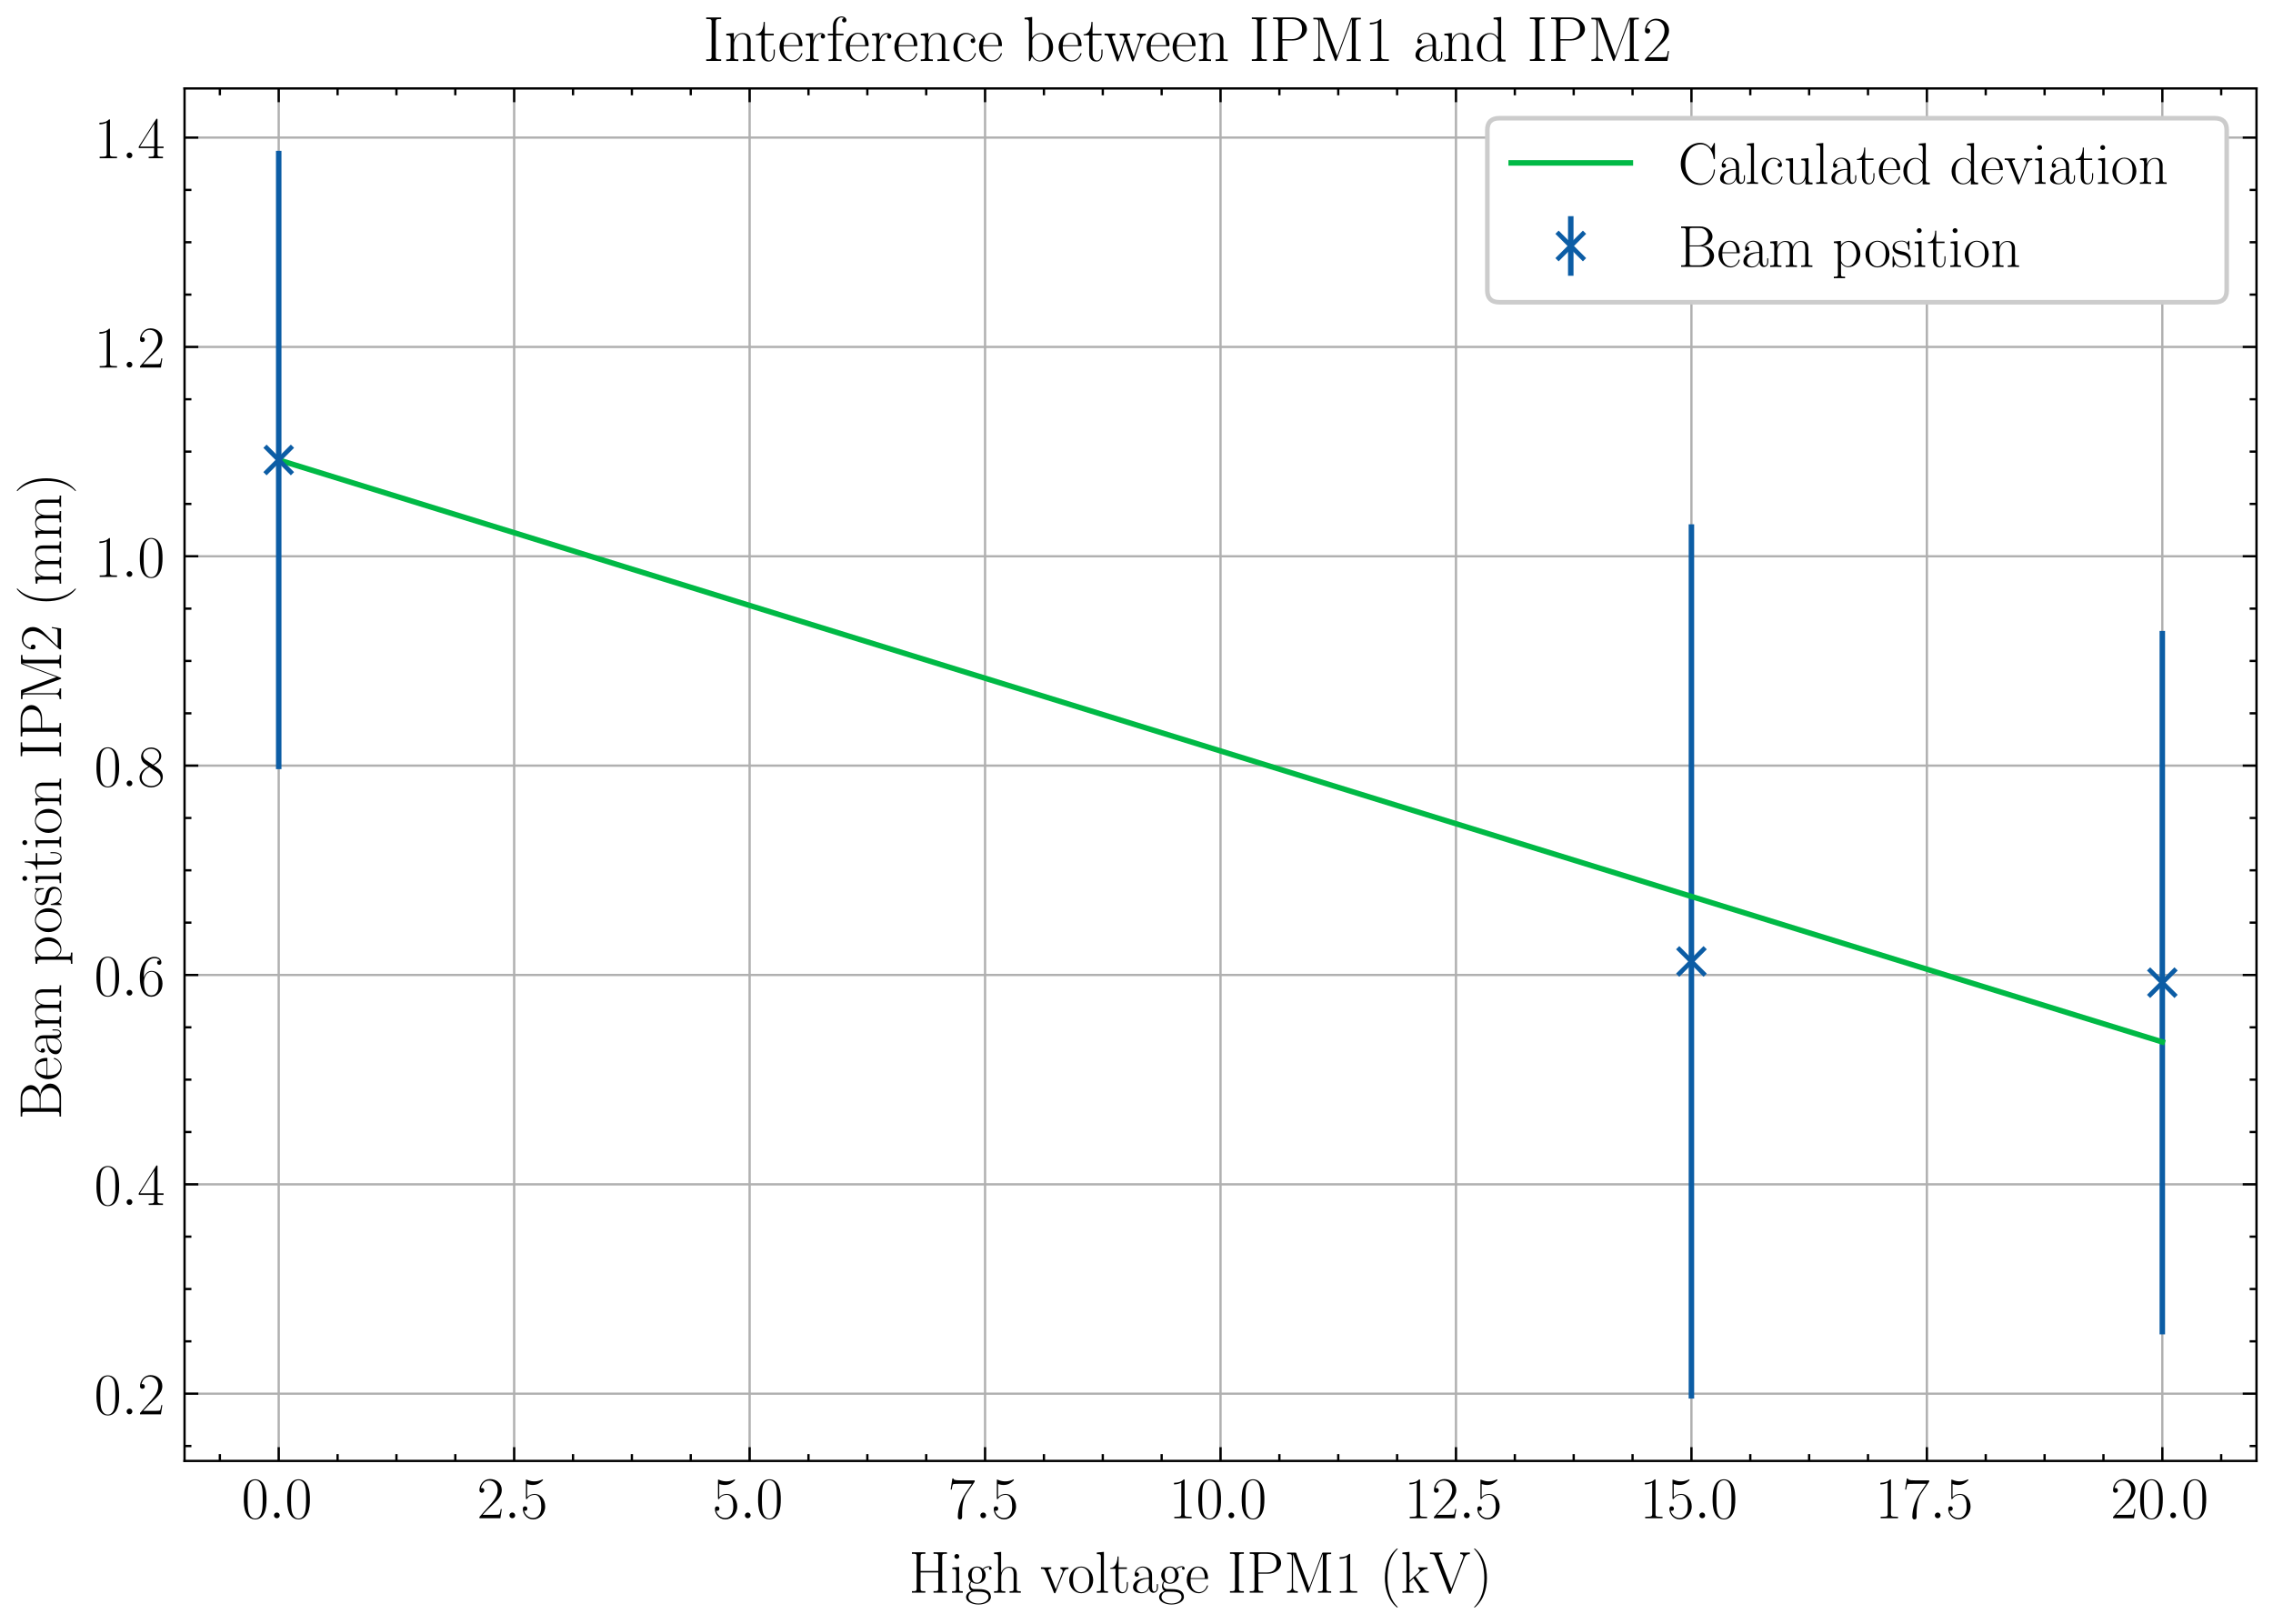 <?xml version="1.0" encoding="utf-8" standalone="no"?>
<!DOCTYPE svg PUBLIC "-//W3C//DTD SVG 1.1//EN"
  "http://www.w3.org/Graphics/SVG/1.1/DTD/svg11.dtd">
<!-- Created with matplotlib (https://matplotlib.org/) -->
<svg height="354.226pt" version="1.1" viewBox="0 0 495.836 354.226" width="495.836pt" xmlns="http://www.w3.org/2000/svg" xmlns:xlink="http://www.w3.org/1999/xlink">
 <defs>
  <style type="text/css">
*{stroke-linecap:butt;stroke-linejoin:round;}
  </style>
 </defs>
 <g id="figure_1">
  <g id="patch_1">
   <path d="M 0 354.226 
L 495.836 354.226 
L 495.836 0 
L 0 0 
z
" style="fill:#ffffff;"/>
  </g>
  <g id="axes_1">
   <g id="patch_2">
    <path d="M 40.256 318.662 
L 492.236 318.662 
L 492.236 19.286 
L 40.256 19.286 
z
" style="fill:#ffffff;"/>
   </g>
   <g id="matplotlib.axis_1">
    <g id="xtick_1">
     <g id="line2d_1">
      <path clip-path="url(#p3ae6b462c3)" d="M 60.8 318.662 
L 60.8 19.286 
" style="fill:none;stroke:#b0b0b0;stroke-linecap:square;stroke-width:0.5;"/>
     </g>
     <g id="line2d_2">
      <defs>
       <path d="M 0 0 
L 0 -3 
" id="m1efbc4dc81" style="stroke:#000000;stroke-width:0.5;"/>
      </defs>
      <g>
       <use style="stroke:#000000;stroke-width:0.5;" x="60.8" xlink:href="#m1efbc4dc81" y="318.662"/>
      </g>
     </g>
     <g id="line2d_3">
      <defs>
       <path d="M 0 0 
L 0 3 
" id="m78bee5758d" style="stroke:#000000;stroke-width:0.5;"/>
      </defs>
      <g>
       <use style="stroke:#000000;stroke-width:0.5;" x="60.8" xlink:href="#m78bee5758d" y="19.286"/>
      </g>
     </g>
     <g id="text_1">
      <!-- $0.0$ -->
      <defs>
       <path d="M 42 31.641 
C 42 37.75 41.906 48.125 37.703 56.109 
C 34 63.109 28.094 65.594 22.906 65.594 
C 18.094 65.594 12 63.406 8.203 56.203 
C 4.203 48.719 3.797 39.438 3.797 31.641 
C 3.797 25.953 3.906 17.281 7 9.672 
C 11.297 -0.609 19 -2 22.906 -2 
C 27.5 -2 34.5 -0.109 38.594 9.375 
C 41.594 16.281 42 24.359 42 31.641 
z
M 22.906 -0.406 
C 16.5 -0.406 12.703 5.078 11.297 12.688 
C 10.203 18.562 10.203 27.156 10.203 32.75 
C 10.203 40.438 10.203 46.828 11.5 52.922 
C 13.406 61.391 19 64 22.906 64 
C 27 64 32.297 61.297 34.203 53.125 
C 35.5 47.438 35.594 40.734 35.594 32.75 
C 35.594 26.25 35.594 18.266 34.406 12.375 
C 32.297 1.484 26.406 -0.406 22.906 -0.406 
z
" id="CMR17-48"/>
       <path d="M 18.406 4.797 
C 18.406 7.688 16 9.672 13.594 9.672 
C 10.703 9.672 8.703 7.281 8.703 4.891 
C 8.703 2 11.094 0 13.5 0 
C 16.406 0 18.406 2.391 18.406 4.797 
z
" id="CMMI12-58"/>
      </defs>
      <g transform="translate(52.698 331.156)scale(0.13 -0.13)">
       <use transform="scale(0.996)" xlink:href="#CMR17-48"/>
       <use transform="translate(45.69 0)scale(0.996)" xlink:href="#CMMI12-58"/>
       <use transform="translate(72.788 0)scale(0.996)" xlink:href="#CMR17-48"/>
      </g>
     </g>
    </g>
    <g id="xtick_2">
     <g id="line2d_4">
      <path clip-path="url(#p3ae6b462c3)" d="M 112.161 318.662 
L 112.161 19.286 
" style="fill:none;stroke:#b0b0b0;stroke-linecap:square;stroke-width:0.5;"/>
     </g>
     <g id="line2d_5">
      <g>
       <use style="stroke:#000000;stroke-width:0.5;" x="112.161" xlink:href="#m1efbc4dc81" y="318.662"/>
      </g>
     </g>
     <g id="line2d_6">
      <g>
       <use style="stroke:#000000;stroke-width:0.5;" x="112.161" xlink:href="#m78bee5758d" y="19.286"/>
      </g>
     </g>
     <g id="text_2">
      <!-- $2.5$ -->
      <defs>
       <path d="M 41.703 15.453 
L 39.906 15.453 
C 38.906 8.375 38.094 7.172 37.703 6.562 
C 37.203 5.766 30 5.766 28.594 5.766 
L 9.406 5.766 
C 13 9.672 20 16.75 28.5 24.953 
C 34.594 30.734 41.703 37.531 41.703 47.422 
C 41.703 59.219 32.297 66 21.797 66 
C 10.797 66 4.094 56.312 4.094 47.344 
C 4.094 43.438 7 42.938 8.203 42.938 
C 9.203 42.938 12.203 43.547 12.203 47.031 
C 12.203 50.109 9.594 51 8.203 51 
C 7.594 51 7 50.906 6.594 50.703 
C 8.5 59.219 14.297 63.406 20.406 63.406 
C 29.094 63.406 34.797 56.516 34.797 47.422 
C 34.797 38.734 29.703 31.25 24 24.75 
L 4.094 2.281 
L 4.094 0 
L 39.297 0 
z
" id="CMR17-50"/>
       <path d="M 11.406 57.688 
C 12.406 57.281 16.5 56 20.703 56 
C 30 56 35.094 61.109 38 64.062 
C 38 64.953 38 65.5 37.406 65.5 
C 37.297 65.5 37.094 65.5 36.297 65.047 
C 32.797 63.406 28.703 62.078 23.703 62.078 
C 20.703 62.078 16.203 62.484 11.297 64.672 
C 10.203 65.172 10 65.172 9.906 65.172 
C 9.406 65.172 9.297 65.062 9.297 63.078 
L 9.297 34.422 
C 9.297 32.641 9.297 32.141 10.297 32.141 
C 10.797 32.141 11 32.344 11.5 33.031 
C 14.703 37.516 19.094 39.406 24.094 39.406 
C 27.594 39.406 35.094 37.219 35.094 20.141 
C 35.094 16.953 35.094 11.172 32.094 6.578 
C 29.594 2.484 25.703 0.391 21.406 0.391 
C 14.797 0.391 8.094 5 6.297 12.719 
C 6.703 12.609 7.5 12.422 7.906 12.422 
C 9.203 12.422 11.703 13.125 11.703 16.219 
C 11.703 18.906 9.797 20 7.906 20 
C 5.594 20 4.094 18.594 4.094 15.797 
C 4.094 7.094 11 -2 21.594 -2 
C 31.906 -2 41.703 6.875 41.703 19.75 
C 41.703 31.719 33.906 41 24.203 41 
C 19.094 41 14.797 39.109 11.406 35.531 
z
" id="CMR17-53"/>
      </defs>
      <g transform="translate(104.059 331.156)scale(0.13 -0.13)">
       <use transform="scale(0.996)" xlink:href="#CMR17-50"/>
       <use transform="translate(45.69 0)scale(0.996)" xlink:href="#CMMI12-58"/>
       <use transform="translate(72.788 0)scale(0.996)" xlink:href="#CMR17-53"/>
      </g>
     </g>
    </g>
    <g id="xtick_3">
     <g id="line2d_7">
      <path clip-path="url(#p3ae6b462c3)" d="M 163.523 318.662 
L 163.523 19.286 
" style="fill:none;stroke:#b0b0b0;stroke-linecap:square;stroke-width:0.5;"/>
     </g>
     <g id="line2d_8">
      <g>
       <use style="stroke:#000000;stroke-width:0.5;" x="163.523" xlink:href="#m1efbc4dc81" y="318.662"/>
      </g>
     </g>
     <g id="line2d_9">
      <g>
       <use style="stroke:#000000;stroke-width:0.5;" x="163.523" xlink:href="#m78bee5758d" y="19.286"/>
      </g>
     </g>
     <g id="text_3">
      <!-- $5.0$ -->
      <g transform="translate(155.421 331.156)scale(0.13 -0.13)">
       <use transform="scale(0.996)" xlink:href="#CMR17-53"/>
       <use transform="translate(45.69 0)scale(0.996)" xlink:href="#CMMI12-58"/>
       <use transform="translate(72.788 0)scale(0.996)" xlink:href="#CMR17-48"/>
      </g>
     </g>
    </g>
    <g id="xtick_4">
     <g id="line2d_10">
      <path clip-path="url(#p3ae6b462c3)" d="M 214.884 318.662 
L 214.884 19.286 
" style="fill:none;stroke:#b0b0b0;stroke-linecap:square;stroke-width:0.5;"/>
     </g>
     <g id="line2d_11">
      <g>
       <use style="stroke:#000000;stroke-width:0.5;" x="214.884" xlink:href="#m1efbc4dc81" y="318.662"/>
      </g>
     </g>
     <g id="line2d_12">
      <g>
       <use style="stroke:#000000;stroke-width:0.5;" x="214.884" xlink:href="#m78bee5758d" y="19.286"/>
      </g>
     </g>
     <g id="text_4">
      <!-- $7.5$ -->
      <defs>
       <path d="M 45.094 61.578 
L 45.094 63.766 
L 21.594 63.766 
C 9.906 63.766 9.703 65.078 9.297 67 
L 7.5 67 
L 4.594 48.344 
L 6.406 48.344 
C 6.703 50.234 7.406 55.312 8.594 57.203 
C 9.203 58 16.594 58 18.297 58 
L 40.297 58 
L 29.203 41.578 
C 21.797 30.531 16.703 15.609 16.703 2.578 
C 16.703 1.391 16.703 -2 20.297 -2 
C 23.906 -2 23.906 1.391 23.906 2.672 
L 23.906 7.266 
C 23.906 23.562 26.703 34.312 31.297 41.188 
z
" id="CMR17-55"/>
      </defs>
      <g transform="translate(206.782 331.156)scale(0.13 -0.13)">
       <use transform="scale(0.996)" xlink:href="#CMR17-55"/>
       <use transform="translate(45.69 0)scale(0.996)" xlink:href="#CMMI12-58"/>
       <use transform="translate(72.788 0)scale(0.996)" xlink:href="#CMR17-53"/>
      </g>
     </g>
    </g>
    <g id="xtick_5">
     <g id="line2d_13">
      <path clip-path="url(#p3ae6b462c3)" d="M 266.246 318.662 
L 266.246 19.286 
" style="fill:none;stroke:#b0b0b0;stroke-linecap:square;stroke-width:0.5;"/>
     </g>
     <g id="line2d_14">
      <g>
       <use style="stroke:#000000;stroke-width:0.5;" x="266.246" xlink:href="#m1efbc4dc81" y="318.662"/>
      </g>
     </g>
     <g id="line2d_15">
      <g>
       <use style="stroke:#000000;stroke-width:0.5;" x="266.246" xlink:href="#m78bee5758d" y="19.286"/>
      </g>
     </g>
     <g id="text_5">
      <!-- $10.0$ -->
      <defs>
       <path d="M 26.594 63.406 
C 26.594 65.5 26.5 65.5 25.094 65.5 
C 21.203 61.188 15.297 59.797 9.703 59.797 
C 9.406 59.797 8.906 59.797 8.797 59.5 
C 8.703 59.297 8.703 59.094 8.703 57 
C 11.797 57 17 57.594 21 59.984 
L 21 7.203 
C 21 3.688 20.797 2.5 12.203 2.5 
L 9.203 2.5 
L 9.203 0 
C 14 0 19 0 23.797 0 
C 28.594 0 33.594 0 38.406 0 
L 38.406 2.5 
L 35.406 2.5 
C 26.797 2.5 26.594 3.594 26.594 7.156 
z
" id="CMR17-49"/>
      </defs>
      <g transform="translate(254.973 331.156)scale(0.13 -0.13)">
       <use transform="scale(0.996)" xlink:href="#CMR17-49"/>
       <use transform="translate(45.69 0)scale(0.996)" xlink:href="#CMR17-48"/>
       <use transform="translate(91.381 0)scale(0.996)" xlink:href="#CMMI12-58"/>
       <use transform="translate(118.478 0)scale(0.996)" xlink:href="#CMR17-48"/>
      </g>
     </g>
    </g>
    <g id="xtick_6">
     <g id="line2d_16">
      <path clip-path="url(#p3ae6b462c3)" d="M 317.607 318.662 
L 317.607 19.286 
" style="fill:none;stroke:#b0b0b0;stroke-linecap:square;stroke-width:0.5;"/>
     </g>
     <g id="line2d_17">
      <g>
       <use style="stroke:#000000;stroke-width:0.5;" x="317.607" xlink:href="#m1efbc4dc81" y="318.662"/>
      </g>
     </g>
     <g id="line2d_18">
      <g>
       <use style="stroke:#000000;stroke-width:0.5;" x="317.607" xlink:href="#m78bee5758d" y="19.286"/>
      </g>
     </g>
     <g id="text_6">
      <!-- $12.5$ -->
      <g transform="translate(306.334 331.156)scale(0.13 -0.13)">
       <use transform="scale(0.996)" xlink:href="#CMR17-49"/>
       <use transform="translate(45.69 0)scale(0.996)" xlink:href="#CMR17-50"/>
       <use transform="translate(91.381 0)scale(0.996)" xlink:href="#CMMI12-58"/>
       <use transform="translate(118.478 0)scale(0.996)" xlink:href="#CMR17-53"/>
      </g>
     </g>
    </g>
    <g id="xtick_7">
     <g id="line2d_19">
      <path clip-path="url(#p3ae6b462c3)" d="M 368.968 318.662 
L 368.968 19.286 
" style="fill:none;stroke:#b0b0b0;stroke-linecap:square;stroke-width:0.5;"/>
     </g>
     <g id="line2d_20">
      <g>
       <use style="stroke:#000000;stroke-width:0.5;" x="368.968" xlink:href="#m1efbc4dc81" y="318.662"/>
      </g>
     </g>
     <g id="line2d_21">
      <g>
       <use style="stroke:#000000;stroke-width:0.5;" x="368.968" xlink:href="#m78bee5758d" y="19.286"/>
      </g>
     </g>
     <g id="text_7">
      <!-- $15.0$ -->
      <g transform="translate(357.696 331.156)scale(0.13 -0.13)">
       <use transform="scale(0.996)" xlink:href="#CMR17-49"/>
       <use transform="translate(45.69 0)scale(0.996)" xlink:href="#CMR17-53"/>
       <use transform="translate(91.381 0)scale(0.996)" xlink:href="#CMMI12-58"/>
       <use transform="translate(118.478 0)scale(0.996)" xlink:href="#CMR17-48"/>
      </g>
     </g>
    </g>
    <g id="xtick_8">
     <g id="line2d_22">
      <path clip-path="url(#p3ae6b462c3)" d="M 420.33 318.662 
L 420.33 19.286 
" style="fill:none;stroke:#b0b0b0;stroke-linecap:square;stroke-width:0.5;"/>
     </g>
     <g id="line2d_23">
      <g>
       <use style="stroke:#000000;stroke-width:0.5;" x="420.33" xlink:href="#m1efbc4dc81" y="318.662"/>
      </g>
     </g>
     <g id="line2d_24">
      <g>
       <use style="stroke:#000000;stroke-width:0.5;" x="420.33" xlink:href="#m78bee5758d" y="19.286"/>
      </g>
     </g>
     <g id="text_8">
      <!-- $17.5$ -->
      <g transform="translate(409.057 331.156)scale(0.13 -0.13)">
       <use transform="scale(0.996)" xlink:href="#CMR17-49"/>
       <use transform="translate(45.69 0)scale(0.996)" xlink:href="#CMR17-55"/>
       <use transform="translate(91.381 0)scale(0.996)" xlink:href="#CMMI12-58"/>
       <use transform="translate(118.478 0)scale(0.996)" xlink:href="#CMR17-53"/>
      </g>
     </g>
    </g>
    <g id="xtick_9">
     <g id="line2d_25">
      <path clip-path="url(#p3ae6b462c3)" d="M 471.691 318.662 
L 471.691 19.286 
" style="fill:none;stroke:#b0b0b0;stroke-linecap:square;stroke-width:0.5;"/>
     </g>
     <g id="line2d_26">
      <g>
       <use style="stroke:#000000;stroke-width:0.5;" x="471.691" xlink:href="#m1efbc4dc81" y="318.662"/>
      </g>
     </g>
     <g id="line2d_27">
      <g>
       <use style="stroke:#000000;stroke-width:0.5;" x="471.691" xlink:href="#m78bee5758d" y="19.286"/>
      </g>
     </g>
     <g id="text_9">
      <!-- $20.0$ -->
      <g transform="translate(460.419 331.156)scale(0.13 -0.13)">
       <use transform="scale(0.996)" xlink:href="#CMR17-50"/>
       <use transform="translate(45.69 0)scale(0.996)" xlink:href="#CMR17-48"/>
       <use transform="translate(91.381 0)scale(0.996)" xlink:href="#CMMI12-58"/>
       <use transform="translate(118.478 0)scale(0.996)" xlink:href="#CMR17-48"/>
      </g>
     </g>
    </g>
    <g id="xtick_10">
     <g id="line2d_28">
      <defs>
       <path d="M 0 0 
L 0 -1.5 
" id="m6649ab74c0" style="stroke:#000000;stroke-width:0.5;"/>
      </defs>
      <g>
       <use style="stroke:#000000;stroke-width:0.5;" x="47.96" xlink:href="#m6649ab74c0" y="318.662"/>
      </g>
     </g>
     <g id="line2d_29">
      <defs>
       <path d="M 0 0 
L 0 1.5 
" id="m1a7450d8ef" style="stroke:#000000;stroke-width:0.5;"/>
      </defs>
      <g>
       <use style="stroke:#000000;stroke-width:0.5;" x="47.96" xlink:href="#m1a7450d8ef" y="19.286"/>
      </g>
     </g>
    </g>
    <g id="xtick_11">
     <g id="line2d_30">
      <g>
       <use style="stroke:#000000;stroke-width:0.5;" x="73.64" xlink:href="#m6649ab74c0" y="318.662"/>
      </g>
     </g>
     <g id="line2d_31">
      <g>
       <use style="stroke:#000000;stroke-width:0.5;" x="73.64" xlink:href="#m1a7450d8ef" y="19.286"/>
      </g>
     </g>
    </g>
    <g id="xtick_12">
     <g id="line2d_32">
      <g>
       <use style="stroke:#000000;stroke-width:0.5;" x="86.481" xlink:href="#m6649ab74c0" y="318.662"/>
      </g>
     </g>
     <g id="line2d_33">
      <g>
       <use style="stroke:#000000;stroke-width:0.5;" x="86.481" xlink:href="#m1a7450d8ef" y="19.286"/>
      </g>
     </g>
    </g>
    <g id="xtick_13">
     <g id="line2d_34">
      <g>
       <use style="stroke:#000000;stroke-width:0.5;" x="99.321" xlink:href="#m6649ab74c0" y="318.662"/>
      </g>
     </g>
     <g id="line2d_35">
      <g>
       <use style="stroke:#000000;stroke-width:0.5;" x="99.321" xlink:href="#m1a7450d8ef" y="19.286"/>
      </g>
     </g>
    </g>
    <g id="xtick_14">
     <g id="line2d_36">
      <g>
       <use style="stroke:#000000;stroke-width:0.5;" x="125.002" xlink:href="#m6649ab74c0" y="318.662"/>
      </g>
     </g>
     <g id="line2d_37">
      <g>
       <use style="stroke:#000000;stroke-width:0.5;" x="125.002" xlink:href="#m1a7450d8ef" y="19.286"/>
      </g>
     </g>
    </g>
    <g id="xtick_15">
     <g id="line2d_38">
      <g>
       <use style="stroke:#000000;stroke-width:0.5;" x="137.842" xlink:href="#m6649ab74c0" y="318.662"/>
      </g>
     </g>
     <g id="line2d_39">
      <g>
       <use style="stroke:#000000;stroke-width:0.5;" x="137.842" xlink:href="#m1a7450d8ef" y="19.286"/>
      </g>
     </g>
    </g>
    <g id="xtick_16">
     <g id="line2d_40">
      <g>
       <use style="stroke:#000000;stroke-width:0.5;" x="150.682" xlink:href="#m6649ab74c0" y="318.662"/>
      </g>
     </g>
     <g id="line2d_41">
      <g>
       <use style="stroke:#000000;stroke-width:0.5;" x="150.682" xlink:href="#m1a7450d8ef" y="19.286"/>
      </g>
     </g>
    </g>
    <g id="xtick_17">
     <g id="line2d_42">
      <g>
       <use style="stroke:#000000;stroke-width:0.5;" x="176.363" xlink:href="#m6649ab74c0" y="318.662"/>
      </g>
     </g>
     <g id="line2d_43">
      <g>
       <use style="stroke:#000000;stroke-width:0.5;" x="176.363" xlink:href="#m1a7450d8ef" y="19.286"/>
      </g>
     </g>
    </g>
    <g id="xtick_18">
     <g id="line2d_44">
      <g>
       <use style="stroke:#000000;stroke-width:0.5;" x="189.203" xlink:href="#m6649ab74c0" y="318.662"/>
      </g>
     </g>
     <g id="line2d_45">
      <g>
       <use style="stroke:#000000;stroke-width:0.5;" x="189.203" xlink:href="#m1a7450d8ef" y="19.286"/>
      </g>
     </g>
    </g>
    <g id="xtick_19">
     <g id="line2d_46">
      <g>
       <use style="stroke:#000000;stroke-width:0.5;" x="202.044" xlink:href="#m6649ab74c0" y="318.662"/>
      </g>
     </g>
     <g id="line2d_47">
      <g>
       <use style="stroke:#000000;stroke-width:0.5;" x="202.044" xlink:href="#m1a7450d8ef" y="19.286"/>
      </g>
     </g>
    </g>
    <g id="xtick_20">
     <g id="line2d_48">
      <g>
       <use style="stroke:#000000;stroke-width:0.5;" x="227.725" xlink:href="#m6649ab74c0" y="318.662"/>
      </g>
     </g>
     <g id="line2d_49">
      <g>
       <use style="stroke:#000000;stroke-width:0.5;" x="227.725" xlink:href="#m1a7450d8ef" y="19.286"/>
      </g>
     </g>
    </g>
    <g id="xtick_21">
     <g id="line2d_50">
      <g>
       <use style="stroke:#000000;stroke-width:0.5;" x="240.565" xlink:href="#m6649ab74c0" y="318.662"/>
      </g>
     </g>
     <g id="line2d_51">
      <g>
       <use style="stroke:#000000;stroke-width:0.5;" x="240.565" xlink:href="#m1a7450d8ef" y="19.286"/>
      </g>
     </g>
    </g>
    <g id="xtick_22">
     <g id="line2d_52">
      <g>
       <use style="stroke:#000000;stroke-width:0.5;" x="253.405" xlink:href="#m6649ab74c0" y="318.662"/>
      </g>
     </g>
     <g id="line2d_53">
      <g>
       <use style="stroke:#000000;stroke-width:0.5;" x="253.405" xlink:href="#m1a7450d8ef" y="19.286"/>
      </g>
     </g>
    </g>
    <g id="xtick_23">
     <g id="line2d_54">
      <g>
       <use style="stroke:#000000;stroke-width:0.5;" x="279.086" xlink:href="#m6649ab74c0" y="318.662"/>
      </g>
     </g>
     <g id="line2d_55">
      <g>
       <use style="stroke:#000000;stroke-width:0.5;" x="279.086" xlink:href="#m1a7450d8ef" y="19.286"/>
      </g>
     </g>
    </g>
    <g id="xtick_24">
     <g id="line2d_56">
      <g>
       <use style="stroke:#000000;stroke-width:0.5;" x="291.926" xlink:href="#m6649ab74c0" y="318.662"/>
      </g>
     </g>
     <g id="line2d_57">
      <g>
       <use style="stroke:#000000;stroke-width:0.5;" x="291.926" xlink:href="#m1a7450d8ef" y="19.286"/>
      </g>
     </g>
    </g>
    <g id="xtick_25">
     <g id="line2d_58">
      <g>
       <use style="stroke:#000000;stroke-width:0.5;" x="304.767" xlink:href="#m6649ab74c0" y="318.662"/>
      </g>
     </g>
     <g id="line2d_59">
      <g>
       <use style="stroke:#000000;stroke-width:0.5;" x="304.767" xlink:href="#m1a7450d8ef" y="19.286"/>
      </g>
     </g>
    </g>
    <g id="xtick_26">
     <g id="line2d_60">
      <g>
       <use style="stroke:#000000;stroke-width:0.5;" x="330.447" xlink:href="#m6649ab74c0" y="318.662"/>
      </g>
     </g>
     <g id="line2d_61">
      <g>
       <use style="stroke:#000000;stroke-width:0.5;" x="330.447" xlink:href="#m1a7450d8ef" y="19.286"/>
      </g>
     </g>
    </g>
    <g id="xtick_27">
     <g id="line2d_62">
      <g>
       <use style="stroke:#000000;stroke-width:0.5;" x="343.288" xlink:href="#m6649ab74c0" y="318.662"/>
      </g>
     </g>
     <g id="line2d_63">
      <g>
       <use style="stroke:#000000;stroke-width:0.5;" x="343.288" xlink:href="#m1a7450d8ef" y="19.286"/>
      </g>
     </g>
    </g>
    <g id="xtick_28">
     <g id="line2d_64">
      <g>
       <use style="stroke:#000000;stroke-width:0.5;" x="356.128" xlink:href="#m6649ab74c0" y="318.662"/>
      </g>
     </g>
     <g id="line2d_65">
      <g>
       <use style="stroke:#000000;stroke-width:0.5;" x="356.128" xlink:href="#m1a7450d8ef" y="19.286"/>
      </g>
     </g>
    </g>
    <g id="xtick_29">
     <g id="line2d_66">
      <g>
       <use style="stroke:#000000;stroke-width:0.5;" x="381.809" xlink:href="#m6649ab74c0" y="318.662"/>
      </g>
     </g>
     <g id="line2d_67">
      <g>
       <use style="stroke:#000000;stroke-width:0.5;" x="381.809" xlink:href="#m1a7450d8ef" y="19.286"/>
      </g>
     </g>
    </g>
    <g id="xtick_30">
     <g id="line2d_68">
      <g>
       <use style="stroke:#000000;stroke-width:0.5;" x="394.649" xlink:href="#m6649ab74c0" y="318.662"/>
      </g>
     </g>
     <g id="line2d_69">
      <g>
       <use style="stroke:#000000;stroke-width:0.5;" x="394.649" xlink:href="#m1a7450d8ef" y="19.286"/>
      </g>
     </g>
    </g>
    <g id="xtick_31">
     <g id="line2d_70">
      <g>
       <use style="stroke:#000000;stroke-width:0.5;" x="407.489" xlink:href="#m6649ab74c0" y="318.662"/>
      </g>
     </g>
     <g id="line2d_71">
      <g>
       <use style="stroke:#000000;stroke-width:0.5;" x="407.489" xlink:href="#m1a7450d8ef" y="19.286"/>
      </g>
     </g>
    </g>
    <g id="xtick_32">
     <g id="line2d_72">
      <g>
       <use style="stroke:#000000;stroke-width:0.5;" x="433.17" xlink:href="#m6649ab74c0" y="318.662"/>
      </g>
     </g>
     <g id="line2d_73">
      <g>
       <use style="stroke:#000000;stroke-width:0.5;" x="433.17" xlink:href="#m1a7450d8ef" y="19.286"/>
      </g>
     </g>
    </g>
    <g id="xtick_33">
     <g id="line2d_74">
      <g>
       <use style="stroke:#000000;stroke-width:0.5;" x="446.01" xlink:href="#m6649ab74c0" y="318.662"/>
      </g>
     </g>
     <g id="line2d_75">
      <g>
       <use style="stroke:#000000;stroke-width:0.5;" x="446.01" xlink:href="#m1a7450d8ef" y="19.286"/>
      </g>
     </g>
    </g>
    <g id="xtick_34">
     <g id="line2d_76">
      <g>
       <use style="stroke:#000000;stroke-width:0.5;" x="458.851" xlink:href="#m6649ab74c0" y="318.662"/>
      </g>
     </g>
     <g id="line2d_77">
      <g>
       <use style="stroke:#000000;stroke-width:0.5;" x="458.851" xlink:href="#m1a7450d8ef" y="19.286"/>
      </g>
     </g>
    </g>
    <g id="xtick_35">
     <g id="line2d_78">
      <g>
       <use style="stroke:#000000;stroke-width:0.5;" x="484.531" xlink:href="#m6649ab74c0" y="318.662"/>
      </g>
     </g>
     <g id="line2d_79">
      <g>
       <use style="stroke:#000000;stroke-width:0.5;" x="484.531" xlink:href="#m1a7450d8ef" y="19.286"/>
      </g>
     </g>
    </g>
    <g id="text_10">
     <!-- High voltage IPM1 ($\mathrm{kV}$) -->
     <defs>
      <path d="M 56.094 61.016 
C 56.094 65.5 57.203 65.5 64.094 65.5 
L 64.094 68 
C 61.203 68 55.906 68 52.797 68 
C 49.703 68 44.406 68 41.5 68 
L 41.5 65.5 
C 48.406 65.5 49.5 65.5 49.5 61 
L 49.5 36.578 
L 19.703 36.578 
L 19.703 61 
C 19.703 65.5 20.797 65.5 27.703 65.5 
L 27.703 68 
C 24.797 68 19.5 68 16.406 68 
C 13.297 68 8 68 5.094 68 
L 5.094 65.5 
C 12 65.5 13.094 65.5 13.094 61.016 
L 13.094 6.984 
C 13.094 2.5 12 2.5 5.094 2.5 
L 5.094 0 
C 8 0 13.297 0 16.406 0 
C 19.5 0 24.797 0 27.703 0 
L 27.703 2.5 
C 20.797 2.5 19.703 2.5 19.703 6.969 
L 19.703 34 
L 49.5 34 
L 49.5 6.969 
C 49.5 2.5 48.406 2.5 41.5 2.5 
L 41.5 0 
C 44.406 0 49.703 0 52.797 0 
C 55.906 0 61.203 0 64.094 0 
L 64.094 2.5 
C 57.203 2.5 56.094 2.5 56.094 6.984 
z
" id="CMR17-72"/>
      <path d="M 15.5 61.078 
C 15.5 63.266 13.703 65.156 11.406 65.156 
C 9.203 65.156 7.297 63.375 7.297 61.078 
C 7.297 58.891 9.094 57 11.406 57 
C 13.594 57 15.5 58.797 15.5 61.078 
z
M 3.797 42.281 
L 3.797 39.703 
C 9.406 39.703 10.203 39.094 10.203 34.328 
L 10.203 6.672 
C 10.203 2.875 9.797 2.391 3.406 2.391 
L 3.406 -0.203 
C 5.797 0 10.094 0 12.594 0 
C 15 0 19.094 0 21.406 -0.203 
L 21.406 2.391 
C 15.5 2.391 15.297 2.984 15.297 6.562 
L 15.297 43.375 
z
" id="CMR17-105"/>
      <path d="M 11.094 18.188 
C 13 16.688 16.297 15 20.297 15 
C 28.203 15 35 21.203 35 29.5 
C 35 32.094 34.203 36.094 31.203 39.203 
C 34 42.062 38.094 43 40.406 43 
C 40.797 43 41.406 43 41.906 42.719 
C 41.5 42.625 40.594 42.234 40.594 40.703 
C 40.594 39.484 41.5 38.609 42.797 38.609 
C 44.297 38.609 45.094 39.578 45.094 40.844 
C 45.094 42.672 43.594 44.594 40.406 44.594 
C 36.406 44.594 32.906 42.781 30.094 40.312 
C 27.094 43.016 23.5 44 20.297 44 
C 12.406 44 5.594 37.797 5.594 29.5 
C 5.594 23.781 8.906 20.188 9.906 19.188 
C 6.906 15.688 6.906 11.609 6.906 11.109 
C 6.906 8.516 7.906 4.719 11.297 2.625 
C 6.094 1.328 2 -2.641 2 -7.594 
C 2 -14.734 11.5 -20 22.906 -20 
C 33.906 -20 43.797 -14.938 43.797 -7.484 
C 43.797 6 29 6 21.297 6 
C 19 6 14.906 6 14.406 6.109 
C 11.297 6.609 9.203 9.406 9.203 12.906 
C 9.203 13.797 9.203 16 11.094 18.188 
z
M 20.297 16.688 
C 11.5 16.688 11.5 27.5 11.5 29.516 
C 11.5 31.5 11.5 42.312 20.297 42.312 
C 29.094 42.312 29.094 31.5 29.094 29.516 
C 29.094 27.5 29.094 16.688 20.297 16.688 
z
M 22.906 -18.297 
C 12.906 -18.297 6 -13.047 6 -7.594 
C 6 -4.516 7.703 -1.641 9.906 -0.062 
C 12.406 1.625 13.406 1.625 20.203 1.625 
C 28.406 1.625 39.797 1.625 39.797 -7.594 
C 39.797 -13.047 32.906 -18.297 22.906 -18.297 
z
" id="CMR17-103"/>
      <path d="M 41.5 30.203 
C 41.5 35.297 40.5 43.594 28.703 43.594 
C 20.5 43.594 16.5 37 15.297 33.703 
L 15.203 33.703 
L 15.203 68.688 
L 3.297 67.594 
L 3.297 65 
C 9.203 65 10.094 64.406 10.094 59.641 
L 10.094 6.656 
C 10.094 2.875 9.703 2.391 3.297 2.391 
L 3.297 -0.203 
C 5.703 0 10.094 0 12.703 0 
C 15.297 0 19.797 0 22.203 -0.203 
L 22.203 2.391 
C 15.797 2.391 15.406 2.781 15.406 6.688 
L 15.406 25.906 
C 15.406 35.109 21 42 28 42 
C 35.406 42 36.203 35.406 36.203 30.594 
L 36.203 6.688 
C 36.203 2.875 35.797 2.391 29.406 2.391 
L 29.406 -0.203 
C 31.797 0 36.203 0 38.797 0 
C 41.406 0 45.906 0 48.297 -0.203 
L 48.297 2.391 
C 41.906 2.391 41.5 2.781 41.5 6.688 
z
" id="CMR17-104"/>
      <path d="M 39.094 33.797 
C 40 36 41.594 40 47.406 40 
L 47.406 42.594 
C 45.5 42.594 43 42.594 41.094 42.594 
C 39 42.594 35.703 42.594 33.703 42.688 
L 33.703 40.094 
C 36.203 39.891 37.594 38.703 37.594 36.109 
C 37.594 35.203 37.594 35 37 33.609 
L 26 5.891 
L 14.094 35.719 
C 13.5 37.016 13.5 37.203 13.5 37.609 
C 13.5 40 16.797 40 18.297 40 
L 18.297 42.688 
C 15.906 42.594 11.5 42.594 9 42.594 
C 6.297 42.594 3.203 42.594 1 42.688 
L 1 40 
C 4.797 40 6.906 40 8.094 36.906 
L 22.594 0.688 
C 23.203 -0.797 23.297 -1 24.203 -1 
C 25.094 -1 25.203 -0.797 25.797 0.688 
z
" id="CMR17-118"/>
      <path d="M 43.094 21.188 
C 43.094 34 33.797 44 22.906 44 
C 12 44 2.703 34 2.703 21.188 
C 2.703 8.609 12 -1 22.906 -1 
C 33.797 -1 43.094 8.609 43.094 21.188 
z
M 22.906 0.797 
C 18.203 0.797 14.203 3.594 11.906 7.5 
C 9.406 11.984 9.094 17.594 9.094 22 
C 9.094 26.203 9.297 31.406 11.906 35.906 
C 13.906 39.203 17.797 42.406 22.906 42.406 
C 27.406 42.406 31.203 39.906 33.594 36.406 
C 36.703 31.703 36.703 25.109 36.703 22 
C 36.703 18.094 36.5 12.109 33.797 7.297 
C 31 2.703 26.703 0.797 22.906 0.797 
z
" id="CMR17-111"/>
      <path d="M 15.297 68.688 
L 3.406 67.594 
L 3.406 65 
C 9.297 65 10.203 64.406 10.203 59.641 
L 10.203 6.656 
C 10.203 2.875 9.797 2.391 3.406 2.391 
L 3.406 -0.203 
C 5.797 0 10.203 0 12.703 0 
C 15.297 0 19.703 0 22.094 -0.203 
L 22.094 2.391 
C 15.703 2.391 15.297 2.781 15.297 6.656 
z
" id="CMR17-108"/>
      <path d="M 15.094 40 
L 29.094 40 
L 29.094 42.578 
L 15.094 42.578 
L 15.094 61 
L 13.297 61 
C 13.094 50.703 9.594 41.688 1.094 41.688 
L 1.094 40 
L 9.797 40 
L 9.797 12.047 
C 9.797 10.156 9.797 -1 21.406 -1 
C 27.297 -1 30.703 4.781 30.703 12.141 
L 30.703 17.812 
L 28.906 17.812 
L 28.906 12.234 
C 28.906 5.375 26.203 0.797 22 0.797 
C 19.094 0.797 15.094 2.781 15.094 11.844 
z
" id="CMR17-116"/>
      <path d="M 36 25.828 
C 36 32.375 36 35.844 31.797 39.734 
C 28.094 43 23.797 44 20.406 44 
C 12.5 44 6.797 37.609 6.797 30.797 
C 6.797 27 9.797 27 10.406 27 
C 11.703 27 14 27.781 14 30.531 
C 14 33 12.094 34.078 10.406 34.078 
C 10 34.078 9.5 33.969 9.203 33.875 
C 11.297 40.5 16.703 42.406 20.203 42.406 
C 25.203 42.406 30.703 37.953 30.703 29.453 
L 30.703 25 
C 24.797 25 17.703 24.203 12.094 21.203 
C 5.797 17.703 4 12.703 4 8.906 
C 4 1.203 13 -1 18.297 -1 
C 23.797 -1 28.906 2.172 31.094 7.984 
C 31.297 3.641 34.094 -0.281 38.5 -0.281 
C 40.594 -0.281 45.906 1.094 45.906 8.859 
L 45.906 14.375 
L 44.094 14.375 
L 44.094 8.781 
C 44.094 2.781 41.406 2 40.094 2 
C 36 2 36 7.156 36 11.531 
z
M 30.703 13.594 
C 30.703 4.953 24.5 0.594 19 0.594 
C 14 0.594 10.094 4.297 10.094 8.906 
C 10.094 11.891 11.406 17.188 17.203 20.391 
C 22 23.094 27.5 23.5 30.703 23.5 
z
" id="CMR17-97"/>
      <path d="M 38.094 23 
C 38.5 23.406 38.5 23.609 38.5 24.625 
C 38.5 34.969 33.094 44 21.703 44 
C 11.094 44 2.703 33.891 2.703 21.609 
C 2.703 8.609 12.203 -1 22.797 -1 
C 34 -1 38.406 9.484 38.406 11.562 
C 38.406 12.25 37.797 12.25 37.594 12.25 
C 36.906 12.25 36.797 12.047 36.406 10.875 
C 34.203 4.141 28.703 0.797 23.5 0.797 
C 19.203 0.797 14.906 3.172 12.203 7.5 
C 9.094 12.547 9.094 18.375 9.094 23 
z
M 9.203 24.5 
C 9.906 39.141 17.594 42.406 21.594 42.406 
C 28.406 42.406 33 35.891 33.094 24.5 
z
" id="CMR17-101"/>
      <path d="M 19.703 61.016 
C 19.703 65.5 20.906 65.5 28.094 65.5 
L 28.094 68 
C 24.906 68 19.797 68 16.406 68 
C 13 68 7.906 68 4.703 68 
L 4.703 65.5 
C 11.906 65.5 13.094 65.5 13.094 61.016 
L 13.094 6.984 
C 13.094 2.5 11.906 2.5 4.703 2.5 
L 4.703 0 
C 7.906 0 13 0 16.406 0 
C 19.797 0 24.906 0 28.094 0 
L 28.094 2.5 
C 20.906 2.5 19.703 2.5 19.703 6.984 
z
" id="CMR17-73"/>
      <path d="M 19.797 31.906 
L 35.797 31.906 
C 48.703 31.906 58.094 40.281 58.094 49.75 
C 58.094 59.234 48.906 68 35.797 68 
L 5.203 68 
L 5.203 65.406 
C 12.094 65.406 13.203 65.406 13.203 60.922 
L 13.203 6.969 
C 13.203 2.5 12.094 2.5 5.203 2.5 
L 5.203 0 
C 8.094 0 13.406 0 16.5 0 
C 19.594 0 24.906 0 27.797 0 
L 27.797 2.5 
C 20.906 2.5 19.797 2.5 19.797 6.969 
z
M 19.594 34 
L 19.594 61.531 
C 19.594 64.922 19.797 65.406 23.797 65.406 
L 33.906 65.406 
C 46.797 65.406 50.5 58.031 50.5 49.75 
C 50.5 40.688 46.094 34 33.906 34 
z
" id="CMR17-80"/>
      <path d="M 20.906 66 
C 20.297 67.5 20.203 67.5 18.094 67.5 
L 5.297 67.5 
L 5.297 65 
C 12.203 65 13.297 65 13.297 60.547 
L 13.297 9.531 
C 13.297 7.047 13.297 2.391 5.297 2.391 
L 5.297 -0.203 
C 7.594 0 11.797 0 14.297 0 
C 16.797 0 21 0 23.297 -0.203 
L 23.297 2.391 
C 15.297 2.391 15.297 7.047 15.297 9.531 
L 15.297 64.609 
L 15.406 64.609 
L 38.906 1.391 
C 39.297 0.391 39.5 -0.203 40.297 -0.203 
C 41.094 -0.203 41.297 0.391 41.703 1.391 
L 65.406 65.094 
L 65.5 65.094 
L 65.5 6.844 
C 65.5 2.391 64.406 2.391 57.5 2.391 
L 57.5 -0.203 
C 60.203 0 65.594 0 68.5 0 
C 71.406 0 76.906 0 79.594 -0.203 
L 79.594 2.391 
C 72.703 2.391 71.594 2.391 71.594 6.844 
L 71.594 60.547 
C 71.594 65 72.703 65 79.594 65 
L 79.594 67.5 
L 66.906 67.5 
C 64.797 67.5 64.703 67.406 64.094 65.906 
L 42.5 7.844 
z
" id="CMR17-77"/>
      <path d="M 30.594 -24.391 
C 30.594 -24.297 30.594 -24.094 30.297 -23.797 
C 25.703 -19.125 13.406 -6.359 13.406 24.703 
C 13.406 55.766 25.5 68.422 30.406 73.391 
C 30.406 73.5 30.594 73.703 30.594 74 
C 30.594 74.297 30.297 74.5 29.906 74.5 
C 28.797 74.5 20.297 67.125 15.406 56.156 
C 10.406 45.109 9 34.359 9 24.812 
C 9 17.625 9.703 5.484 15.703 -7.359 
C 20.5 -17.734 28.703 -25 29.906 -25 
C 30.406 -25 30.594 -24.797 30.594 -24.391 
z
" id="CMR17-40"/>
      <path d="M 26.094 26.141 
C 26 26.344 25.5 26.938 25.5 27.234 
C 25.5 27.438 32.594 33.922 33.5 34.719 
C 39.203 39.5 42.797 40 45.406 40 
L 45.406 42.703 
C 44.797 42.703 44.594 42.703 44.5 42.5 
L 39.594 42.5 
C 36.797 42.5 32.5 42.5 29.797 42.703 
L 29.797 40.094 
C 31.203 39.984 32.203 39.188 32.203 37.797 
C 32.203 35.797 30.203 33.906 30.094 33.906 
L 15 20.141 
L 15 68.688 
L 3.094 67.594 
L 3.094 65 
C 9 65 9.906 64.406 9.906 59.641 
L 9.906 6.656 
C 9.906 2.875 9.5 2.391 3.094 2.391 
L 3.094 -0.203 
C 5.5 0 9.906 0 12.406 0 
C 14.906 0 19.297 0 21.703 -0.203 
L 21.703 2.391 
C 15.297 2.391 14.906 2.781 14.906 6.688 
L 14.906 17.656 
L 21.797 23.938 
L 31.906 8.969 
C 33.094 7.172 34.094 5.766 34.094 4.469 
C 34.094 2.688 32.297 2.391 31.094 2.391 
L 31.094 -0.203 
C 33.5 0 37.797 0 40.297 0 
C 42.094 0 45.797 0 47.5 0 
L 47.5 2.391 
C 42.797 2.391 41.703 3.281 38.703 7.672 
z
" id="CMR17-107"/>
      <path d="M 59 58.516 
C 59.906 60.719 61.5 65 68.203 65 
L 68.203 67.688 
C 65.906 67.484 63.297 67.484 60.797 67.484 
C 58.406 67.484 54.297 67.484 52 67.688 
L 52 65 
C 57 65 57.203 61.5 57.203 60.906 
C 57.203 59.797 56.906 59.109 56.594 58.312 
L 36.906 6.969 
L 16.297 60.719 
C 16 61.422 15.797 61.922 15.797 62.406 
C 15.797 65 19.797 65 21.906 65 
L 21.906 67.484 
C 18.703 67.484 14 67.484 10.703 67.484 
C 8.094 67.484 3.406 67.484 1 67.688 
L 1 65 
C 6.797 65 7.906 64.609 9.094 61.422 
L 32.906 -0.406 
C 33.406 -1.797 33.5 -2 34.594 -2 
C 35.703 -2 35.797 -1.797 36.297 -0.406 
z
" id="CMR17-86"/>
      <path d="M 26.297 24.703 
C 26.297 31.875 25.594 44.016 19.594 56.859 
C 14.797 67.234 6.594 74.5 5.406 74.5 
C 5.094 74.5 4.703 74.391 4.703 73.891 
C 4.703 73.703 4.797 73.594 4.906 73.391 
C 9.703 68.406 21.906 55.75 21.906 24.75 
C 21.906 -6.359 9.797 -19.016 4.906 -24.016 
C 4.797 -24.203 4.703 -24.312 4.703 -24.5 
C 4.703 -25 5.094 -25 5.406 -25 
C 6.5 -25 15 -17.625 19.906 -6.656 
C 24.906 4.391 26.297 15.141 26.297 24.703 
z
" id="CMR17-41"/>
     </defs>
     <g transform="translate(198.269 347.388)scale(0.13 -0.13)">
      <use transform="scale(0.996)" xlink:href="#CMR17-72"/>
      <use transform="translate(69.072 0)scale(0.996)" xlink:href="#CMR17-105"/>
      <use transform="translate(93.943 0)scale(0.996)" xlink:href="#CMR17-103"/>
      <use transform="translate(139.634 0)scale(0.996)" xlink:href="#CMR17-104"/>
      <use transform="translate(220.605 0)scale(0.996)" xlink:href="#CMR17-118"/>
      <use transform="translate(266.296 0)scale(0.996)" xlink:href="#CMR17-111"/>
      <use transform="translate(311.986 0)scale(0.996)" xlink:href="#CMR17-108"/>
      <use transform="translate(336.857 0)scale(0.996)" xlink:href="#CMR17-116"/>
      <use transform="translate(372.138 0)scale(0.996)" xlink:href="#CMR17-97"/>
      <use transform="translate(417.829 0)scale(0.996)" xlink:href="#CMR17-103"/>
      <use transform="translate(463.519 0)scale(0.996)" xlink:href="#CMR17-101"/>
      <use transform="translate(534.081 0)scale(0.996)" xlink:href="#CMR17-73"/>
      <use transform="translate(566.719 0)scale(0.996)" xlink:href="#CMR17-80"/>
      <use transform="translate(629.305 0)scale(0.996)" xlink:href="#CMR17-77"/>
      <use transform="translate(713.992 0)scale(0.996)" xlink:href="#CMR17-49"/>
      <use transform="translate(789.759 0)scale(0.996)" xlink:href="#CMR17-40"/>
      <use transform="translate(825.04 0)scale(0.996)" xlink:href="#CMR17-107"/>
      <use transform="translate(873.332 0)scale(0.996)" xlink:href="#CMR17-86"/>
      <use transform="translate(943.706 0)scale(0.996)" xlink:href="#CMR17-41"/>
     </g>
    </g>
   </g>
   <g id="matplotlib.axis_2">
    <g id="ytick_1">
     <g id="line2d_80">
      <path clip-path="url(#p3ae6b462c3)" d="M 40.256 303.987 
L 492.236 303.987 
" style="fill:none;stroke:#b0b0b0;stroke-linecap:square;stroke-width:0.5;"/>
     </g>
     <g id="line2d_81">
      <defs>
       <path d="M 0 0 
L 3 0 
" id="m08278fdcf8" style="stroke:#000000;stroke-width:0.5;"/>
      </defs>
      <g>
       <use style="stroke:#000000;stroke-width:0.5;" x="40.256" xlink:href="#m08278fdcf8" y="303.987"/>
      </g>
     </g>
     <g id="line2d_82">
      <defs>
       <path d="M 0 0 
L -3 0 
" id="md59373bb84" style="stroke:#000000;stroke-width:0.5;"/>
      </defs>
      <g>
       <use style="stroke:#000000;stroke-width:0.5;" x="492.236" xlink:href="#md59373bb84" y="303.987"/>
      </g>
     </g>
     <g id="text_11">
      <!-- $0.2$ -->
      <g transform="translate(20.551 308.484)scale(0.13 -0.13)">
       <use transform="scale(0.996)" xlink:href="#CMR17-48"/>
       <use transform="translate(45.69 0)scale(0.996)" xlink:href="#CMMI12-58"/>
       <use transform="translate(72.788 0)scale(0.996)" xlink:href="#CMR17-50"/>
      </g>
     </g>
    </g>
    <g id="ytick_2">
     <g id="line2d_83">
      <path clip-path="url(#p3ae6b462c3)" d="M 40.256 258.324 
L 492.236 258.324 
" style="fill:none;stroke:#b0b0b0;stroke-linecap:square;stroke-width:0.5;"/>
     </g>
     <g id="line2d_84">
      <g>
       <use style="stroke:#000000;stroke-width:0.5;" x="40.256" xlink:href="#m08278fdcf8" y="258.324"/>
      </g>
     </g>
     <g id="line2d_85">
      <g>
       <use style="stroke:#000000;stroke-width:0.5;" x="492.236" xlink:href="#md59373bb84" y="258.324"/>
      </g>
     </g>
     <g id="text_12">
      <!-- $0.4$ -->
      <defs>
       <path d="M 33.594 64.406 
C 33.594 66.5 33.5 66.5 31.703 66.5 
L 2 19.594 
L 2 17 
L 27.797 17 
L 27.797 7.141 
C 27.797 3.5 27.594 2.5 20.594 2.5 
L 18.703 2.5 
L 18.703 0 
C 21.906 0 27.297 0 30.703 0 
C 34.094 0 39.5 0 42.703 0 
L 42.703 2.5 
L 40.797 2.5 
C 33.797 2.5 33.594 3.5 33.594 7.141 
L 33.594 17 
L 43.797 17 
L 43.797 19.594 
L 33.594 19.594 
z
M 28.094 57.859 
L 28.094 19.594 
L 4 19.594 
z
" id="CMR17-52"/>
      </defs>
      <g transform="translate(20.551 262.821)scale(0.13 -0.13)">
       <use transform="scale(0.996)" xlink:href="#CMR17-48"/>
       <use transform="translate(45.69 0)scale(0.996)" xlink:href="#CMMI12-58"/>
       <use transform="translate(72.788 0)scale(0.996)" xlink:href="#CMR17-52"/>
      </g>
     </g>
    </g>
    <g id="ytick_3">
     <g id="line2d_86">
      <path clip-path="url(#p3ae6b462c3)" d="M 40.256 212.661 
L 492.236 212.661 
" style="fill:none;stroke:#b0b0b0;stroke-linecap:square;stroke-width:0.5;"/>
     </g>
     <g id="line2d_87">
      <g>
       <use style="stroke:#000000;stroke-width:0.5;" x="40.256" xlink:href="#m08278fdcf8" y="212.661"/>
      </g>
     </g>
     <g id="line2d_88">
      <g>
       <use style="stroke:#000000;stroke-width:0.5;" x="492.236" xlink:href="#md59373bb84" y="212.661"/>
      </g>
     </g>
     <g id="text_13">
      <!-- $0.6$ -->
      <defs>
       <path d="M 10.594 34 
C 10.594 57.656 21.797 63 28.297 63 
C 30.406 63 35.5 62.641 37.5 59 
C 35.906 59 32.906 59 32.906 55.516 
C 32.906 52.828 35.094 51.922 36.5 51.922 
C 37.406 51.922 40.094 52.312 40.094 55.625 
C 40.094 61.781 35.094 65.297 28.203 65.297 
C 16.297 65.297 3.797 52.969 3.797 31 
C 3.797 3.953 15.094 -2 23.094 -2 
C 32.797 -2 42 6.672 42 20.047 
C 42 32.516 33.906 41.594 23.703 41.594 
C 17.594 41.594 13.094 37.609 10.594 30.625 
z
M 23.094 0.391 
C 10.797 0.391 10.797 18.75 10.797 22.438 
C 10.797 29.625 14.203 40 23.5 40 
C 25.203 40 30.094 40 33.406 33.125 
C 35.203 29.219 35.203 25.141 35.203 20.141 
C 35.203 14.75 35.203 10.781 33.094 6.781 
C 30.906 2.672 27.703 0.391 23.094 0.391 
z
" id="CMR17-54"/>
      </defs>
      <g transform="translate(20.551 217.158)scale(0.13 -0.13)">
       <use transform="scale(0.996)" xlink:href="#CMR17-48"/>
       <use transform="translate(45.69 0)scale(0.996)" xlink:href="#CMMI12-58"/>
       <use transform="translate(72.788 0)scale(0.996)" xlink:href="#CMR17-54"/>
      </g>
     </g>
    </g>
    <g id="ytick_4">
     <g id="line2d_89">
      <path clip-path="url(#p3ae6b462c3)" d="M 40.256 166.998 
L 492.236 166.998 
" style="fill:none;stroke:#b0b0b0;stroke-linecap:square;stroke-width:0.5;"/>
     </g>
     <g id="line2d_90">
      <g>
       <use style="stroke:#000000;stroke-width:0.5;" x="40.256" xlink:href="#m08278fdcf8" y="166.998"/>
      </g>
     </g>
     <g id="line2d_91">
      <g>
       <use style="stroke:#000000;stroke-width:0.5;" x="492.236" xlink:href="#md59373bb84" y="166.998"/>
      </g>
     </g>
     <g id="text_14">
      <!-- $0.8$ -->
      <defs>
       <path d="M 27.203 35.375 
C 33.5 38.547 39.906 43.328 39.906 50.984 
C 39.906 60.016 31.094 65.297 23 65.297 
C 13.906 65.297 5.906 58.734 5.906 49.688 
C 5.906 47.203 6.5 42.922 10.406 39.141 
C 11.406 38.156 15.594 35.172 18.297 33.281 
C 13.797 30.984 3.297 25.531 3.297 14.594 
C 3.297 4.359 13.094 -2 22.797 -2 
C 33.5 -2 42.5 5.656 42.5 15.781 
C 42.5 24.844 36.406 29.016 32.406 31.703 
z
M 14.094 44.094 
C 13.297 44.594 9.297 47.672 9.297 52.359 
C 9.297 58.422 15.594 63 22.797 63 
C 30.703 63 36.5 57.438 36.5 50.969 
C 36.5 41.703 26.094 36.422 25.594 36.422 
C 25.5 36.422 25.406 36.422 24.594 37.031 
z
M 32.5 23.734 
C 34 22.641 38.797 19.375 38.797 13.297 
C 38.797 5.953 31.406 0.391 23 0.391 
C 13.906 0.391 7 6.844 7 14.688 
C 7 22.547 13.094 29.094 20 32.188 
z
" id="CMR17-56"/>
      </defs>
      <g transform="translate(20.551 171.495)scale(0.13 -0.13)">
       <use transform="scale(0.996)" xlink:href="#CMR17-48"/>
       <use transform="translate(45.69 0)scale(0.996)" xlink:href="#CMMI12-58"/>
       <use transform="translate(72.788 0)scale(0.996)" xlink:href="#CMR17-56"/>
      </g>
     </g>
    </g>
    <g id="ytick_5">
     <g id="line2d_92">
      <path clip-path="url(#p3ae6b462c3)" d="M 40.256 121.335 
L 492.236 121.335 
" style="fill:none;stroke:#b0b0b0;stroke-linecap:square;stroke-width:0.5;"/>
     </g>
     <g id="line2d_93">
      <g>
       <use style="stroke:#000000;stroke-width:0.5;" x="40.256" xlink:href="#m08278fdcf8" y="121.335"/>
      </g>
     </g>
     <g id="line2d_94">
      <g>
       <use style="stroke:#000000;stroke-width:0.5;" x="492.236" xlink:href="#md59373bb84" y="121.335"/>
      </g>
     </g>
     <g id="text_15">
      <!-- $1.0$ -->
      <g transform="translate(20.551 125.832)scale(0.13 -0.13)">
       <use transform="scale(0.996)" xlink:href="#CMR17-49"/>
       <use transform="translate(45.69 0)scale(0.996)" xlink:href="#CMMI12-58"/>
       <use transform="translate(72.788 0)scale(0.996)" xlink:href="#CMR17-48"/>
      </g>
     </g>
    </g>
    <g id="ytick_6">
     <g id="line2d_95">
      <path clip-path="url(#p3ae6b462c3)" d="M 40.256 75.672 
L 492.236 75.672 
" style="fill:none;stroke:#b0b0b0;stroke-linecap:square;stroke-width:0.5;"/>
     </g>
     <g id="line2d_96">
      <g>
       <use style="stroke:#000000;stroke-width:0.5;" x="40.256" xlink:href="#m08278fdcf8" y="75.672"/>
      </g>
     </g>
     <g id="line2d_97">
      <g>
       <use style="stroke:#000000;stroke-width:0.5;" x="492.236" xlink:href="#md59373bb84" y="75.672"/>
      </g>
     </g>
     <g id="text_16">
      <!-- $1.2$ -->
      <g transform="translate(20.551 80.169)scale(0.13 -0.13)">
       <use transform="scale(0.996)" xlink:href="#CMR17-49"/>
       <use transform="translate(45.69 0)scale(0.996)" xlink:href="#CMMI12-58"/>
       <use transform="translate(72.788 0)scale(0.996)" xlink:href="#CMR17-50"/>
      </g>
     </g>
    </g>
    <g id="ytick_7">
     <g id="line2d_98">
      <path clip-path="url(#p3ae6b462c3)" d="M 40.256 30.009 
L 492.236 30.009 
" style="fill:none;stroke:#b0b0b0;stroke-linecap:square;stroke-width:0.5;"/>
     </g>
     <g id="line2d_99">
      <g>
       <use style="stroke:#000000;stroke-width:0.5;" x="40.256" xlink:href="#m08278fdcf8" y="30.009"/>
      </g>
     </g>
     <g id="line2d_100">
      <g>
       <use style="stroke:#000000;stroke-width:0.5;" x="492.236" xlink:href="#md59373bb84" y="30.009"/>
      </g>
     </g>
     <g id="text_17">
      <!-- $1.4$ -->
      <g transform="translate(20.551 34.506)scale(0.13 -0.13)">
       <use transform="scale(0.996)" xlink:href="#CMR17-49"/>
       <use transform="translate(45.69 0)scale(0.996)" xlink:href="#CMMI12-58"/>
       <use transform="translate(72.788 0)scale(0.996)" xlink:href="#CMR17-52"/>
      </g>
     </g>
    </g>
    <g id="ytick_8">
     <g id="line2d_101">
      <defs>
       <path d="M 0 0 
L 1.5 0 
" id="m4710c7d903" style="stroke:#000000;stroke-width:0.5;"/>
      </defs>
      <g>
       <use style="stroke:#000000;stroke-width:0.5;" x="40.256" xlink:href="#m4710c7d903" y="315.403"/>
      </g>
     </g>
     <g id="line2d_102">
      <defs>
       <path d="M 0 0 
L -1.5 0 
" id="me3a0d2bb93" style="stroke:#000000;stroke-width:0.5;"/>
      </defs>
      <g>
       <use style="stroke:#000000;stroke-width:0.5;" x="492.236" xlink:href="#me3a0d2bb93" y="315.403"/>
      </g>
     </g>
    </g>
    <g id="ytick_9">
     <g id="line2d_103">
      <g>
       <use style="stroke:#000000;stroke-width:0.5;" x="40.256" xlink:href="#m4710c7d903" y="292.572"/>
      </g>
     </g>
     <g id="line2d_104">
      <g>
       <use style="stroke:#000000;stroke-width:0.5;" x="492.236" xlink:href="#me3a0d2bb93" y="292.572"/>
      </g>
     </g>
    </g>
    <g id="ytick_10">
     <g id="line2d_105">
      <g>
       <use style="stroke:#000000;stroke-width:0.5;" x="40.256" xlink:href="#m4710c7d903" y="281.156"/>
      </g>
     </g>
     <g id="line2d_106">
      <g>
       <use style="stroke:#000000;stroke-width:0.5;" x="492.236" xlink:href="#me3a0d2bb93" y="281.156"/>
      </g>
     </g>
    </g>
    <g id="ytick_11">
     <g id="line2d_107">
      <g>
       <use style="stroke:#000000;stroke-width:0.5;" x="40.256" xlink:href="#m4710c7d903" y="269.74"/>
      </g>
     </g>
     <g id="line2d_108">
      <g>
       <use style="stroke:#000000;stroke-width:0.5;" x="492.236" xlink:href="#me3a0d2bb93" y="269.74"/>
      </g>
     </g>
    </g>
    <g id="ytick_12">
     <g id="line2d_109">
      <g>
       <use style="stroke:#000000;stroke-width:0.5;" x="40.256" xlink:href="#m4710c7d903" y="246.909"/>
      </g>
     </g>
     <g id="line2d_110">
      <g>
       <use style="stroke:#000000;stroke-width:0.5;" x="492.236" xlink:href="#me3a0d2bb93" y="246.909"/>
      </g>
     </g>
    </g>
    <g id="ytick_13">
     <g id="line2d_111">
      <g>
       <use style="stroke:#000000;stroke-width:0.5;" x="40.256" xlink:href="#m4710c7d903" y="235.493"/>
      </g>
     </g>
     <g id="line2d_112">
      <g>
       <use style="stroke:#000000;stroke-width:0.5;" x="492.236" xlink:href="#me3a0d2bb93" y="235.493"/>
      </g>
     </g>
    </g>
    <g id="ytick_14">
     <g id="line2d_113">
      <g>
       <use style="stroke:#000000;stroke-width:0.5;" x="40.256" xlink:href="#m4710c7d903" y="224.077"/>
      </g>
     </g>
     <g id="line2d_114">
      <g>
       <use style="stroke:#000000;stroke-width:0.5;" x="492.236" xlink:href="#me3a0d2bb93" y="224.077"/>
      </g>
     </g>
    </g>
    <g id="ytick_15">
     <g id="line2d_115">
      <g>
       <use style="stroke:#000000;stroke-width:0.5;" x="40.256" xlink:href="#m4710c7d903" y="201.246"/>
      </g>
     </g>
     <g id="line2d_116">
      <g>
       <use style="stroke:#000000;stroke-width:0.5;" x="492.236" xlink:href="#me3a0d2bb93" y="201.246"/>
      </g>
     </g>
    </g>
    <g id="ytick_16">
     <g id="line2d_117">
      <g>
       <use style="stroke:#000000;stroke-width:0.5;" x="40.256" xlink:href="#m4710c7d903" y="189.83"/>
      </g>
     </g>
     <g id="line2d_118">
      <g>
       <use style="stroke:#000000;stroke-width:0.5;" x="492.236" xlink:href="#me3a0d2bb93" y="189.83"/>
      </g>
     </g>
    </g>
    <g id="ytick_17">
     <g id="line2d_119">
      <g>
       <use style="stroke:#000000;stroke-width:0.5;" x="40.256" xlink:href="#m4710c7d903" y="178.414"/>
      </g>
     </g>
     <g id="line2d_120">
      <g>
       <use style="stroke:#000000;stroke-width:0.5;" x="492.236" xlink:href="#me3a0d2bb93" y="178.414"/>
      </g>
     </g>
    </g>
    <g id="ytick_18">
     <g id="line2d_121">
      <g>
       <use style="stroke:#000000;stroke-width:0.5;" x="40.256" xlink:href="#m4710c7d903" y="155.583"/>
      </g>
     </g>
     <g id="line2d_122">
      <g>
       <use style="stroke:#000000;stroke-width:0.5;" x="492.236" xlink:href="#me3a0d2bb93" y="155.583"/>
      </g>
     </g>
    </g>
    <g id="ytick_19">
     <g id="line2d_123">
      <g>
       <use style="stroke:#000000;stroke-width:0.5;" x="40.256" xlink:href="#m4710c7d903" y="144.167"/>
      </g>
     </g>
     <g id="line2d_124">
      <g>
       <use style="stroke:#000000;stroke-width:0.5;" x="492.236" xlink:href="#me3a0d2bb93" y="144.167"/>
      </g>
     </g>
    </g>
    <g id="ytick_20">
     <g id="line2d_125">
      <g>
       <use style="stroke:#000000;stroke-width:0.5;" x="40.256" xlink:href="#m4710c7d903" y="132.751"/>
      </g>
     </g>
     <g id="line2d_126">
      <g>
       <use style="stroke:#000000;stroke-width:0.5;" x="492.236" xlink:href="#me3a0d2bb93" y="132.751"/>
      </g>
     </g>
    </g>
    <g id="ytick_21">
     <g id="line2d_127">
      <g>
       <use style="stroke:#000000;stroke-width:0.5;" x="40.256" xlink:href="#m4710c7d903" y="109.92"/>
      </g>
     </g>
     <g id="line2d_128">
      <g>
       <use style="stroke:#000000;stroke-width:0.5;" x="492.236" xlink:href="#me3a0d2bb93" y="109.92"/>
      </g>
     </g>
    </g>
    <g id="ytick_22">
     <g id="line2d_129">
      <g>
       <use style="stroke:#000000;stroke-width:0.5;" x="40.256" xlink:href="#m4710c7d903" y="98.504"/>
      </g>
     </g>
     <g id="line2d_130">
      <g>
       <use style="stroke:#000000;stroke-width:0.5;" x="492.236" xlink:href="#me3a0d2bb93" y="98.504"/>
      </g>
     </g>
    </g>
    <g id="ytick_23">
     <g id="line2d_131">
      <g>
       <use style="stroke:#000000;stroke-width:0.5;" x="40.256" xlink:href="#m4710c7d903" y="87.088"/>
      </g>
     </g>
     <g id="line2d_132">
      <g>
       <use style="stroke:#000000;stroke-width:0.5;" x="492.236" xlink:href="#me3a0d2bb93" y="87.088"/>
      </g>
     </g>
    </g>
    <g id="ytick_24">
     <g id="line2d_133">
      <g>
       <use style="stroke:#000000;stroke-width:0.5;" x="40.256" xlink:href="#m4710c7d903" y="64.257"/>
      </g>
     </g>
     <g id="line2d_134">
      <g>
       <use style="stroke:#000000;stroke-width:0.5;" x="492.236" xlink:href="#me3a0d2bb93" y="64.257"/>
      </g>
     </g>
    </g>
    <g id="ytick_25">
     <g id="line2d_135">
      <g>
       <use style="stroke:#000000;stroke-width:0.5;" x="40.256" xlink:href="#m4710c7d903" y="52.841"/>
      </g>
     </g>
     <g id="line2d_136">
      <g>
       <use style="stroke:#000000;stroke-width:0.5;" x="492.236" xlink:href="#me3a0d2bb93" y="52.841"/>
      </g>
     </g>
    </g>
    <g id="ytick_26">
     <g id="line2d_137">
      <g>
       <use style="stroke:#000000;stroke-width:0.5;" x="40.256" xlink:href="#m4710c7d903" y="41.425"/>
      </g>
     </g>
     <g id="line2d_138">
      <g>
       <use style="stroke:#000000;stroke-width:0.5;" x="492.236" xlink:href="#me3a0d2bb93" y="41.425"/>
      </g>
     </g>
    </g>
    <g id="text_18">
     <!-- Beam position IPM2 ($\mathrm{mm}$) -->
     <defs>
      <path d="M 5.203 68 
L 5.203 65.406 
C 12.094 65.406 13.203 65.406 13.203 60.938 
L 13.203 7.062 
C 13.203 2.594 12.094 2.594 5.203 2.594 
L 5.203 0 
L 39.594 0 
C 52.406 0 60.703 9.109 60.703 18.188 
C 60.703 27.203 52.5 34.891 41.797 34.891 
C 51.406 36.812 58.094 43.297 58.094 51 
C 58.094 59.406 49.906 68 37 68 
z
M 19.5 36 
L 19.5 61.516 
C 19.5 64.922 19.703 65.406 23.703 65.406 
L 36.5 65.406 
C 46.406 65.406 50.797 57.406 50.797 51.203 
C 50.797 43.609 44.703 36 33.906 36 
z
M 23.703 2.594 
C 19.703 2.594 19.5 3.078 19.5 6.453 
L 19.5 34.406 
L 38 34.406 
C 48.297 34.406 53.297 25.391 53.297 18.156 
C 53.297 10.922 47.594 2.594 36.703 2.594 
z
" id="CMR17-66"/>
      <path d="M 67.594 30.203 
C 67.594 35.188 66.703 43.594 54.797 43.594 
C 48 43.594 43.297 39 41.5 33.609 
L 41.406 33.609 
C 40.203 41.812 34.297 43.594 28.703 43.594 
C 20.797 43.594 16.703 37.5 15.203 33.5 
L 15.094 33.5 
L 15.094 43.594 
L 3.297 42.5 
L 3.297 39.906 
C 9.203 39.906 10.094 39.297 10.094 34.5 
L 10.094 6.688 
C 10.094 2.875 9.703 2.391 3.297 2.391 
L 3.297 -0.203 
C 5.703 0 10.094 0 12.703 0 
C 15.297 0 19.797 0 22.203 -0.203 
L 22.203 2.391 
C 15.797 2.391 15.406 2.781 15.406 6.688 
L 15.406 25.906 
C 15.406 35.109 21 42 28 42 
C 35.406 42 36.203 35.406 36.203 30.594 
L 36.203 6.688 
C 36.203 2.875 35.797 2.391 29.406 2.391 
L 29.406 -0.203 
C 31.797 0 36.203 0 38.797 0 
C 41.406 0 45.906 0 48.297 -0.203 
L 48.297 2.391 
C 41.906 2.391 41.5 2.781 41.5 6.688 
L 41.5 25.906 
C 41.5 35.109 47.094 42 54.094 42 
C 61.5 42 62.297 35.406 62.297 30.594 
L 62.297 6.688 
C 62.297 2.875 61.906 2.391 55.5 2.391 
L 55.5 -0.203 
C 57.906 0 62.297 0 64.906 0 
C 67.5 0 72 0 74.406 -0.203 
L 74.406 2.391 
C 68 2.391 67.594 2.781 67.594 6.688 
z
" id="CMR17-109"/>
      <path d="M 22 -16.609 
C 15.594 -16.609 15.203 -16.203 15.203 -12.328 
L 15.203 6.281 
C 18.094 2.094 22.297 -0.594 27.594 -0.594 
C 37.594 -0.594 47.703 8.172 47.703 21.688 
C 47.703 34.234 39 43.781 28.703 43.781 
C 22.703 43.781 17.797 40.5 15 36.531 
L 15 43.781 
L 3.094 42.688 
L 3.094 40.109 
C 9 40.109 9.906 39.5 9.906 34.734 
L 9.906 -12.328 
C 9.906 -16.109 9.5 -16.609 3.094 -16.609 
L 3.094 -19.188 
C 5.5 -19 9.906 -19 12.5 -19 
C 15.094 -19 19.594 -19 22 -19.188 
z
M 15.203 31.438 
C 15.203 32.844 15.203 34.922 19.094 38.609 
C 19.594 39.016 23 42 28 42 
C 35.297 42 41.297 32.938 41.297 21.594 
C 41.297 10.25 34.906 1 27 1 
C 23.406 1 19.5 2.688 16.5 7.375 
C 15.203 9.562 15.203 10.156 15.203 11.75 
z
" id="CMR17-112"/>
      <path d="M 30.906 42.141 
C 30.906 43.953 30.797 44.047 30.203 44.047 
C 29.797 44.047 29.703 43.953 28.5 42.453 
C 28.203 42.047 27.297 41.031 27 40.641 
C 23.797 44.047 19.297 44.047 17.594 44.047 
C 6.5 44.047 2.5 38.234 2.5 32.438 
C 2.5 23.406 12.703 21.328 15.594 20.703 
C 21.906 19.422 24.094 19.016 26.203 17.203 
C 27.5 16.016 29.703 13.812 29.703 10.219 
C 29.703 6 27.297 0.594 18.094 0.594 
C 9.406 0.594 6.297 7.188 4.5 15.953 
C 4.203 17.344 4.203 17.453 3.406 17.453 
C 2.594 17.453 2.5 17.344 2.5 15.359 
L 2.5 0.984 
C 2.5 -0.797 2.594 -0.906 3.203 -0.906 
C 3.703 -0.906 3.797 -0.797 4.297 0 
C 4.906 0.891 6.406 3.297 7 4.312 
C 9 1.609 12.5 -1 18.094 -1 
C 28 -1 33.297 4.422 33.297 12.25 
C 33.297 17.375 30.594 20.078 29.297 21.281 
C 26.297 24.391 22.797 25.094 18.594 25.891 
C 13.094 27.109 6.094 28.516 6.094 34.641 
C 6.094 37.234 7.5 42.766 17.594 42.766 
C 28.297 42.766 28.906 32.719 29.094 29.5 
C 29.203 29 29.703 28.891 30 28.891 
C 30.906 28.891 30.906 29.203 30.906 30.906 
z
" id="CMR17-115"/>
      <path d="M 41.5 30.203 
C 41.5 35.297 40.5 43.594 28.703 43.594 
C 20.797 43.594 16.703 37.5 15.203 33.5 
L 15.094 33.5 
L 15.094 43.594 
L 3.297 42.5 
L 3.297 39.906 
C 9.203 39.906 10.094 39.297 10.094 34.5 
L 10.094 6.688 
C 10.094 2.875 9.703 2.391 3.297 2.391 
L 3.297 -0.203 
C 5.703 0 10.094 0 12.703 0 
C 15.297 0 19.797 0 22.203 -0.203 
L 22.203 2.391 
C 15.797 2.391 15.406 2.781 15.406 6.688 
L 15.406 25.906 
C 15.406 35.109 21 42 28 42 
C 35.406 42 36.203 35.406 36.203 30.594 
L 36.203 6.688 
C 36.203 2.875 35.797 2.391 29.406 2.391 
L 29.406 -0.203 
C 31.797 0 36.203 0 38.797 0 
C 41.406 0 45.906 0 48.297 -0.203 
L 48.297 2.391 
C 41.906 2.391 41.5 2.781 41.5 6.688 
z
" id="CMR17-110"/>
     </defs>
     <g transform="translate(13.314 244.211)rotate(-90)scale(0.13 -0.13)">
      <use transform="scale(0.996)" xlink:href="#CMR17-66"/>
      <use transform="translate(65.189 0)scale(0.996)" xlink:href="#CMR17-101"/>
      <use transform="translate(105.674 0)scale(0.996)" xlink:href="#CMR17-97"/>
      <use transform="translate(151.365 0)scale(0.996)" xlink:href="#CMR17-109"/>
      <use transform="translate(258.36 0)scale(0.996)" xlink:href="#CMR17-112"/>
      <use transform="translate(311.858 0)scale(0.996)" xlink:href="#CMR17-111"/>
      <use transform="translate(357.549 0)scale(0.996)" xlink:href="#CMR17-115"/>
      <use transform="translate(393.35 0)scale(0.996)" xlink:href="#CMR17-105"/>
      <use transform="translate(418.221 0)scale(0.996)" xlink:href="#CMR17-116"/>
      <use transform="translate(453.502 0)scale(0.996)" xlink:href="#CMR17-105"/>
      <use transform="translate(478.373 0)scale(0.996)" xlink:href="#CMR17-111"/>
      <use transform="translate(524.063 0)scale(0.996)" xlink:href="#CMR17-110"/>
      <use transform="translate(605.035 0)scale(0.996)" xlink:href="#CMR17-73"/>
      <use transform="translate(637.673 0)scale(0.996)" xlink:href="#CMR17-80"/>
      <use transform="translate(700.259 0)scale(0.996)" xlink:href="#CMR17-77"/>
      <use transform="translate(784.946 0)scale(0.996)" xlink:href="#CMR17-50"/>
      <use transform="translate(860.713 0)scale(0.996)" xlink:href="#CMR17-40"/>
      <use transform="translate(895.994 0)scale(0.996)" xlink:href="#CMR17-109"/>
      <use transform="translate(972.913 0)scale(0.996)" xlink:href="#CMR17-109"/>
      <use transform="translate(1049.833 0)scale(0.996)" xlink:href="#CMR17-41"/>
     </g>
    </g>
   </g>
   <g id="LineCollection_1">
    <path clip-path="url(#p3ae6b462c3)" d="M 471.691 291.054 
L 471.691 137.624 
" style="fill:none;stroke:#0c5da5;stroke-width:1.2;"/>
    <path clip-path="url(#p3ae6b462c3)" d="M 368.968 305.054 
L 368.968 114.365 
" style="fill:none;stroke:#0c5da5;stroke-width:1.2;"/>
    <path clip-path="url(#p3ae6b462c3)" d="M 60.8 167.764 
L 60.8 32.894 
" style="fill:none;stroke:#0c5da5;stroke-width:1.2;"/>
   </g>
   <g id="line2d_139">
    <path clip-path="url(#p3ae6b462c3)" d="M 60.8 100.329 
L 471.691 227.27 
L 471.691 227.27 
" style="fill:none;stroke:#00b945;stroke-linecap:square;stroke-width:1.2;"/>
   </g>
   <g id="line2d_140">
    <defs>
     <path d="M -3 3 
L 3 -3 
M -3 -3 
L 3 3 
" id="m6038eb3185" style="stroke:#0c5da5;"/>
    </defs>
    <g clip-path="url(#p3ae6b462c3)">
     <use style="fill:#0c5da5;stroke:#0c5da5;" x="471.691" xlink:href="#m6038eb3185" y="214.339"/>
     <use style="fill:#0c5da5;stroke:#0c5da5;" x="368.968" xlink:href="#m6038eb3185" y="209.71"/>
     <use style="fill:#0c5da5;stroke:#0c5da5;" x="60.8" xlink:href="#m6038eb3185" y="100.329"/>
    </g>
   </g>
   <g id="patch_3">
    <path d="M 40.256 318.662 
L 40.256 19.286 
" style="fill:none;stroke:#000000;stroke-linecap:square;stroke-linejoin:miter;stroke-width:0.5;"/>
   </g>
   <g id="patch_4">
    <path d="M 492.236 318.662 
L 492.236 19.286 
" style="fill:none;stroke:#000000;stroke-linecap:square;stroke-linejoin:miter;stroke-width:0.5;"/>
   </g>
   <g id="patch_5">
    <path d="M 40.256 318.662 
L 492.236 318.662 
" style="fill:none;stroke:#000000;stroke-linecap:square;stroke-linejoin:miter;stroke-width:0.5;"/>
   </g>
   <g id="patch_6">
    <path d="M 40.256 19.286 
L 492.236 19.286 
" style="fill:none;stroke:#000000;stroke-linecap:square;stroke-linejoin:miter;stroke-width:0.5;"/>
   </g>
   <g id="text_19">
    <!-- Interference between IPM1 and IPM2 -->
    <defs>
     <path d="M 15 23.391 
C 15 33 19.094 42 26.594 42 
C 27.297 42 28 41.906 28.703 41.594 
C 28.703 41.594 26.5 40.891 26.5 38.312 
C 26.5 35.906 28.406 34.906 29.906 34.906 
C 31.094 34.906 33.297 35.609 33.297 38.406 
C 33.297 41.609 30.094 43.594 26.703 43.594 
C 19.094 43.594 15.797 36.203 14.797 32.703 
L 14.703 32.703 
L 14.703 43.594 
L 3.094 42.5 
L 3.094 39.906 
C 9 39.906 9.906 39.297 9.906 34.5 
L 9.906 6.688 
C 9.906 2.875 9.5 2.391 3.094 2.391 
L 3.094 -0.203 
C 5.5 0 10.094 0 12.703 0 
C 15.594 0 20.703 0 23.406 -0.203 
L 23.406 2.391 
C 16.203 2.391 15 2.391 15 6.875 
z
" id="CMR17-114"/>
     <path d="M 15.297 40 
L 26.703 40 
L 26.703 42.578 
L 15.094 42.578 
L 15.094 54.594 
C 15.094 62.844 19.297 68 23.594 68 
C 24.906 68 26.406 67.609 27.406 66.906 
C 26.594 66.703 24.5 66.016 24.5 63.547 
C 24.5 60.953 26.5 60.156 27.906 60.156 
C 29.297 60.156 31.297 60.953 31.297 63.547 
C 31.297 67.312 27.703 69.594 23.703 69.594 
C 18 69.594 10.203 64.938 10.203 54.391 
L 10.203 42.578 
L 2.203 42.578 
L 2.203 40 
L 10.203 40 
L 10.203 6.672 
C 10.203 2.875 9.797 2.391 3.406 2.391 
L 3.406 -0.203 
C 5.797 0 10.406 0 13 0 
C 15.906 0 21 0 23.703 -0.203 
L 23.703 2.391 
C 16.5 2.391 15.297 2.391 15.297 6.859 
z
" id="CMR17-102"/>
     <path d="M 34.906 35 
C 33 35 30.203 35 30.203 31.516 
C 30.203 28.719 32.5 27.922 33.797 27.922 
C 34.5 27.922 37.406 28.234 37.406 31.625 
C 37.406 38.547 30.594 43.797 22.906 43.797 
C 12.297 43.797 3.297 34.031 3.297 21.297 
C 3.297 8.062 12.703 -1 22.906 -1 
C 35.297 -1 38.406 10.578 38.406 11.688 
C 38.406 12.094 38.297 12.391 37.594 12.391 
C 36.906 12.391 36.797 12.297 36.406 10.984 
C 33.797 2.812 28.094 0.797 23.797 0.797 
C 17.406 0.797 9.703 6.672 9.703 21.391 
C 9.703 36.531 17.094 42 23 42 
C 26.906 42 32.703 40.203 34.906 35 
z
" id="CMR17-99"/>
     <path d="M 15 68.688 
L 3.094 67.594 
L 3.094 65 
C 9 65 9.906 64.406 9.906 59.641 
L 9.906 -0.203 
L 11.703 -0.203 
L 14.594 6.891 
C 17.5 2.203 21.797 -1 27.594 -1 
C 37.594 -1 47.703 7.812 47.703 21.406 
C 47.703 34.188 38.703 43.594 28.594 43.594 
C 22.406 43.594 18 40.297 15 36.406 
z
M 15.203 31.312 
C 15.203 33.094 15.203 33.406 16.594 35.5 
C 20.5 41.516 26.094 42 28 42 
C 31 42 41.297 40.391 41.297 21.5 
C 41.297 1.688 29.5 0.594 27.094 0.594 
C 24 0.594 19.5 1.781 16.297 7.594 
C 15.203 9.5 15.203 9.703 15.203 11.484 
z
" id="CMR17-98"/>
     <path d="M 58.203 34.109 
C 60.203 40 64.203 40 65.703 40 
L 65.703 42.688 
C 63.703 42.688 61.703 42.688 59.703 42.688 
C 57.797 42.688 53.5 42.688 51.797 42.781 
L 51.797 40 
C 54.906 40 56.594 38.203 56.594 35.719 
C 56.594 35.016 56.406 34.125 56.203 33.438 
L 46.797 6.359 
L 36.594 35.547 
C 36.406 36.234 36.094 37.031 36.094 37.422 
C 36.094 40 39.5 40 41.094 40 
L 41.094 42.781 
C 38.797 42.688 34.594 42.688 32.203 42.688 
C 29.703 42.688 27.094 42.688 24.797 42.781 
L 24.797 40 
C 30.297 40 30.297 39.797 32.406 33.578 
L 23.203 7.047 
L 13.297 35.641 
C 12.797 36.922 12.797 37.125 12.797 37.422 
C 12.797 40 16.203 40 17.797 40 
L 17.797 42.781 
C 15.406 42.688 11.203 42.688 8.703 42.688 
C 6.5 42.688 3.094 42.688 1 42.781 
L 1 40 
C 5.406 40 6.5 39.703 7.594 36.422 
L 19.906 0.766 
C 20.297 -0.516 20.594 -0.812 21.406 -0.812 
C 22.094 -0.812 22.5 -0.609 23 0.875 
L 33.297 30.938 
L 43.703 0.875 
C 44.203 -0.609 44.594 -0.812 45.297 -0.812 
C 46.094 -0.812 46.406 -0.516 46.797 0.781 
z
" id="CMR17-119"/>
     <path d="M 29.203 67.594 
L 29.203 65 
C 35.094 65 36 64.406 36 59.688 
L 36 36.641 
C 35.594 37.141 31.5 43.594 23.406 43.594 
C 13.203 43.594 3.297 34.5 3.297 21.312 
C 3.297 8.203 12.594 -1 22.406 -1 
C 30.906 -1 35.297 5.266 35.797 5.938 
L 35.797 -0.984 
L 47.906 -0.984 
L 47.906 2 
C 42 2 41.094 2.594 41.094 7.391 
L 41.094 68.688 
z
M 35.797 11.797 
C 35.797 8.797 34 6.094 31.703 4.094 
C 28.297 1.094 24.906 0.594 23 0.594 
C 20.094 0.594 9.703 2.094 9.703 21.188 
C 9.703 40.812 21.297 42 23.906 42 
C 28.5 42 32.203 39.406 34.5 35.797 
C 35.797 33.703 35.797 33.406 35.797 31.609 
z
" id="CMR17-100"/>
    </defs>
    <g transform="translate(153.4 13.286)scale(0.14 -0.14)">
     <use transform="scale(0.996)" xlink:href="#CMR17-73"/>
     <use transform="translate(32.638 0)scale(0.996)" xlink:href="#CMR17-110"/>
     <use transform="translate(80.931 0)scale(0.996)" xlink:href="#CMR17-116"/>
     <use transform="translate(116.212 0)scale(0.996)" xlink:href="#CMR17-101"/>
     <use transform="translate(156.698 0)scale(0.996)" xlink:href="#CMR17-114"/>
     <use transform="translate(191.979 0)scale(0.996)" xlink:href="#CMR17-102"/>
     <use transform="translate(219.452 0)scale(0.996)" xlink:href="#CMR17-101"/>
     <use transform="translate(259.938 0)scale(0.996)" xlink:href="#CMR17-114"/>
     <use transform="translate(295.218 0)scale(0.996)" xlink:href="#CMR17-101"/>
     <use transform="translate(335.704 0)scale(0.996)" xlink:href="#CMR17-110"/>
     <use transform="translate(386.599 0)scale(0.996)" xlink:href="#CMR17-99"/>
     <use transform="translate(427.085 0)scale(0.996)" xlink:href="#CMR17-101"/>
     <use transform="translate(497.647 0)scale(0.996)" xlink:href="#CMR17-98"/>
     <use transform="translate(551.145 0)scale(0.996)" xlink:href="#CMR17-101"/>
     <use transform="translate(591.63 0)scale(0.996)" xlink:href="#CMR17-116"/>
     <use transform="translate(624.309 0)scale(0.996)" xlink:href="#CMR17-119"/>
     <use transform="translate(688.216 0)scale(0.996)" xlink:href="#CMR17-101"/>
     <use transform="translate(728.702 0)scale(0.996)" xlink:href="#CMR17-101"/>
     <use transform="translate(769.187 0)scale(0.996)" xlink:href="#CMR17-110"/>
     <use transform="translate(850.159 0)scale(0.996)" xlink:href="#CMR17-73"/>
     <use transform="translate(882.797 0)scale(0.996)" xlink:href="#CMR17-80"/>
     <use transform="translate(945.383 0)scale(0.996)" xlink:href="#CMR17-77"/>
     <use transform="translate(1030.07 0)scale(0.996)" xlink:href="#CMR17-49"/>
     <use transform="translate(1105.837 0)scale(0.996)" xlink:href="#CMR17-97"/>
     <use transform="translate(1151.527 0)scale(0.996)" xlink:href="#CMR17-110"/>
     <use transform="translate(1202.423 0)scale(0.996)" xlink:href="#CMR17-100"/>
     <use transform="translate(1283.394 0)scale(0.996)" xlink:href="#CMR17-73"/>
     <use transform="translate(1316.032 0)scale(0.996)" xlink:href="#CMR17-80"/>
     <use transform="translate(1378.619 0)scale(0.996)" xlink:href="#CMR17-77"/>
     <use transform="translate(1463.306 0)scale(0.996)" xlink:href="#CMR17-50"/>
    </g>
   </g>
   <g id="legend_1">
    <g id="patch_7">
     <path d="M 327.05 65.923 
L 483.136 65.923 
Q 485.736 65.923 485.736 63.323 
L 485.736 28.386 
Q 485.736 25.786 483.136 25.786 
L 327.05 25.786 
Q 324.45 25.786 324.45 28.386 
L 324.45 63.323 
Q 324.45 65.923 327.05 65.923 
z
" style="fill:#ffffff;stroke:#cccccc;stroke-linejoin:miter;"/>
    </g>
    <g id="line2d_141">
     <path d="M 329.65 35.536 
L 355.65 35.536 
" style="fill:none;stroke:#00b945;stroke-linecap:square;stroke-width:1.2;"/>
    </g>
    <g id="line2d_142"/>
    <g id="text_20">
     <!-- Calculated deviation -->
     <defs>
      <path d="M 62.094 67.016 
C 62.094 68.797 62 68.906 61.406 68.906 
C 61 68.906 60.906 68.797 60.203 67.609 
L 55.797 59.25 
C 50.906 65.422 44.906 69 37.203 69 
C 20.094 69 4.594 54 4.594 33.562 
C 4.594 12.906 20.094 -2 37.297 -2 
C 52.594 -2 62.094 11.406 62.094 22.828 
C 62.094 23.812 62.094 24.219 61.203 24.219 
C 60.406 24.219 60.406 23.922 60.297 23.031 
C 59.5 9.141 49.5 0.594 38.703 0.594 
C 28.5 0.594 12.203 7.734 12.203 33.547 
C 12.203 59.453 28.797 66.406 38.5 66.406 
C 49.797 66.406 58 56.688 59.906 42.891 
C 60.094 41.688 60.094 41.484 61 41.484 
C 62.094 41.484 62.094 41.688 62.094 43.484 
z
" id="CMR17-67"/>
      <path d="M 29.406 42.078 
L 29.406 39.5 
C 35.297 39.5 36.203 38.891 36.203 34.156 
L 36.203 16.125 
C 36.203 7.812 31.703 0.594 24.297 0.594 
C 16.094 0.594 15.406 5.438 15.406 10.594 
L 15.406 43.172 
L 3.297 42.078 
L 3.297 39.5 
C 7.297 39.5 10 39.5 10.094 35.531 
L 10.094 16.531 
C 10.094 9.891 10.094 5.641 12.703 2.859 
C 14 1.578 16.5 -1 23.703 -1 
C 32.203 -1 35.5 5.891 36.297 7.906 
L 36.406 7.906 
L 36.406 -0.984 
L 48.297 -0.984 
L 48.297 2 
C 42.406 2 41.5 2.594 41.5 7.391 
L 41.5 43.172 
z
" id="CMR17-117"/>
     </defs>
     <g transform="translate(366.05 40.086)scale(0.13 -0.13)">
      <use transform="scale(0.996)" xlink:href="#CMR17-67"/>
      <use transform="translate(66.51 0)scale(0.996)" xlink:href="#CMR17-97"/>
      <use transform="translate(112.2 0)scale(0.996)" xlink:href="#CMR17-108"/>
      <use transform="translate(137.071 0)scale(0.996)" xlink:href="#CMR17-99"/>
      <use transform="translate(177.557 0)scale(0.996)" xlink:href="#CMR17-117"/>
      <use transform="translate(228.452 0)scale(0.996)" xlink:href="#CMR17-108"/>
      <use transform="translate(253.324 0)scale(0.996)" xlink:href="#CMR17-97"/>
      <use transform="translate(299.014 0)scale(0.996)" xlink:href="#CMR17-116"/>
      <use transform="translate(334.295 0)scale(0.996)" xlink:href="#CMR17-101"/>
      <use transform="translate(374.78 0)scale(0.996)" xlink:href="#CMR17-100"/>
      <use transform="translate(455.752 0)scale(0.996)" xlink:href="#CMR17-100"/>
      <use transform="translate(506.647 0)scale(0.996)" xlink:href="#CMR17-101"/>
      <use transform="translate(547.133 0)scale(0.996)" xlink:href="#CMR17-118"/>
      <use transform="translate(595.426 0)scale(0.996)" xlink:href="#CMR17-105"/>
      <use transform="translate(620.297 0)scale(0.996)" xlink:href="#CMR17-97"/>
      <use transform="translate(665.987 0)scale(0.996)" xlink:href="#CMR17-116"/>
      <use transform="translate(701.268 0)scale(0.996)" xlink:href="#CMR17-105"/>
      <use transform="translate(726.139 0)scale(0.996)" xlink:href="#CMR17-111"/>
      <use transform="translate(771.83 0)scale(0.996)" xlink:href="#CMR17-110"/>
     </g>
    </g>
    <g id="LineCollection_2">
     <path d="M 342.65 60.154 
L 342.65 47.154 
" style="fill:none;stroke:#0c5da5;stroke-width:1.2;"/>
    </g>
    <g id="line2d_143"/>
    <g id="line2d_144">
     <g>
      <use style="fill:#0c5da5;stroke:#0c5da5;" x="342.65" xlink:href="#m6038eb3185" y="53.654"/>
     </g>
    </g>
    <g id="text_21">
     <!-- Beam position -->
     <g transform="translate(366.05 58.204)scale(0.13 -0.13)">
      <use transform="scale(0.996)" xlink:href="#CMR17-66"/>
      <use transform="translate(65.189 0)scale(0.996)" xlink:href="#CMR17-101"/>
      <use transform="translate(105.674 0)scale(0.996)" xlink:href="#CMR17-97"/>
      <use transform="translate(151.365 0)scale(0.996)" xlink:href="#CMR17-109"/>
      <use transform="translate(258.36 0)scale(0.996)" xlink:href="#CMR17-112"/>
      <use transform="translate(311.858 0)scale(0.996)" xlink:href="#CMR17-111"/>
      <use transform="translate(357.549 0)scale(0.996)" xlink:href="#CMR17-115"/>
      <use transform="translate(393.35 0)scale(0.996)" xlink:href="#CMR17-105"/>
      <use transform="translate(418.221 0)scale(0.996)" xlink:href="#CMR17-116"/>
      <use transform="translate(453.502 0)scale(0.996)" xlink:href="#CMR17-105"/>
      <use transform="translate(478.373 0)scale(0.996)" xlink:href="#CMR17-111"/>
      <use transform="translate(524.063 0)scale(0.996)" xlink:href="#CMR17-110"/>
     </g>
    </g>
   </g>
  </g>
 </g>
 <defs>
  <clipPath id="p3ae6b462c3">
   <rect height="299.376" width="451.98" x="40.256" y="19.286"/>
  </clipPath>
 </defs>
</svg>

